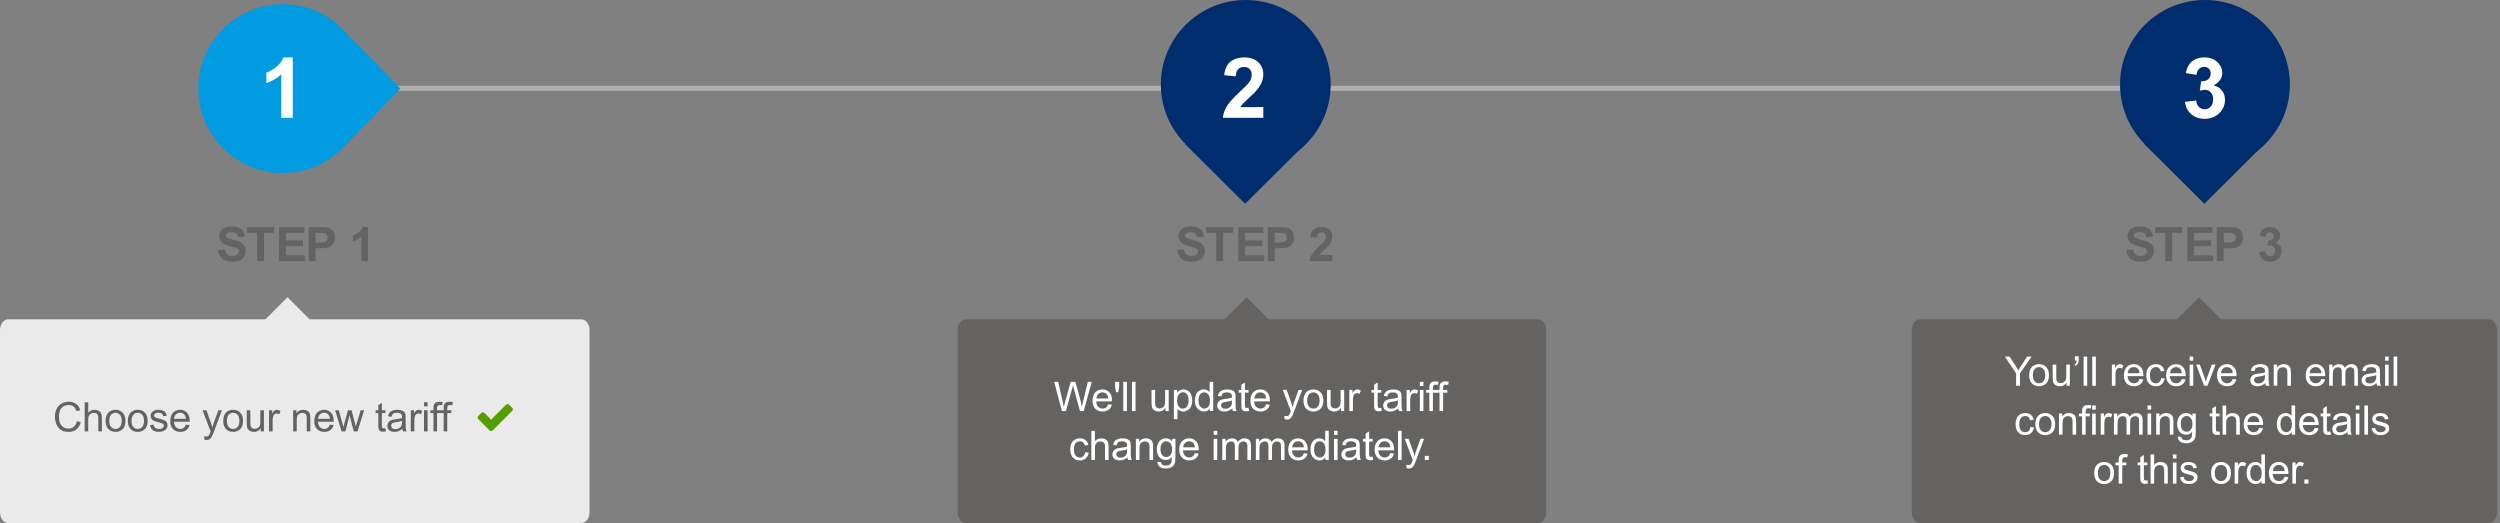 <?xml version="1.0" encoding="utf-8"?>
<!-- Generator: Adobe Illustrator 18.0.0, SVG Export Plug-In . SVG Version: 6.00 Build 0)  -->
<!DOCTYPE svg PUBLIC "-//W3C//DTD SVG 1.1//EN" "http://www.w3.org/Graphics/SVG/1.1/DTD/svg11.dtd">
<svg version="1.1" id="steps_1_" xmlns="http://www.w3.org/2000/svg" xmlns:xlink="http://www.w3.org/1999/xlink" x="0px" y="0px"
	 width="327.111px" height="68.444px" viewBox="0 0 327.111 68.444" enable-background="new 0 0 327.111 68.444"
	 xml:space="preserve">
<rect x="0" y="0" width="327.111" height="68.444" fill="#808080" stroke="none"/>
<g id="grey_box_copy_2_1_">
</g>
<g id="Rectangle_13_copy_4">
	<g>
		<rect x="35.82" y="11.224" fill-rule="evenodd" clip-rule="evenodd" fill="#AFAFAF" width="244.335" height="0.663"/>
	</g>
</g>
<g id="grey_box_1_">
	<g id="Rectangle_14_copy">
		<g>
			<polygon fill-rule="evenodd" clip-rule="evenodd" fill="#EAEAEA" points="37.623,38.893 29.82,46.691 37.623,54.489 
				45.425,46.691 			"/>
		</g>
	</g>
	<g id="Rounded_Rectangle_1">
		<g>
			<path fill-rule="evenodd" clip-rule="evenodd" fill="#EAEAEA" d="M76.062,41.782H1.077C0.482,41.782,0,42.409,0,43.182
				v23.857c0,0.774,0.482,1.401,1.077,1.401H76.062c0.595,0,1.077-0.627,1.077-1.401V43.182
				C77.139,42.409,76.657,41.782,76.062,41.782z"/>
		</g>
	</g>
</g>
<g id="grey_box_copy_1_">
</g>
<g id="grey_box_copy_3_1_">
	<g id="Rectangle_14_copy_3_">
		<g>
			<polygon fill-rule="evenodd" clip-rule="evenodd" fill="#646361" points="287.737,38.893 279.934,46.691 287.737,54.489 
				295.54,46.691 			"/>
		</g>
	</g>
	<g id="Rounded_Rectangle_1_3_">
		<g>
			<path fill-rule="evenodd" clip-rule="evenodd" fill="#646361" d="M325.652,41.782h-74.436
				c-0.595,0-1.077,0.627-1.077,1.401v23.857c0,0.774,0.482,1.401,1.077,1.401h74.436
				c0.595,0,1.077-0.627,1.077-1.401V43.182C326.728,42.409,326.246,41.782,325.652,41.782z"/>
		</g>
	</g>
</g>
<g id="Step4_1_" enable-background="new    ">
	<g id="Vector_Smart_Object_xA0_Image_7_">
	</g>
	<g id="STEP_4">
		<g>
			<path fill="#646361" d="M278.205,32.715l0.876-0.085c0.053,0.293,0.16,0.509,0.321,0.647s0.379,0.206,0.652,0.206
				c0.29,0,0.509-0.061,0.655-0.184c0.147-0.123,0.221-0.266,0.221-0.43c0-0.105-0.031-0.195-0.093-0.269
				c-0.061-0.074-0.17-0.138-0.324-0.193c-0.105-0.037-0.346-0.102-0.721-0.195
				c-0.482-0.119-0.821-0.266-1.016-0.44c-0.273-0.245-0.41-0.544-0.41-0.896c0-0.227,0.064-0.44,0.192-0.637
				s0.315-0.348,0.557-0.451s0.535-0.155,0.878-0.155c0.56,0,0.981,0.123,1.264,0.368
				c0.282,0.245,0.431,0.572,0.445,0.981l-0.9,0.04c-0.038-0.229-0.121-0.394-0.248-0.494
				s-0.316-0.15-0.57-0.15c-0.261,0-0.466,0.054-0.614,0.161c-0.095,0.069-0.143,0.161-0.143,0.276
				c0,0.105,0.045,0.195,0.134,0.271c0.113,0.095,0.39,0.194,0.827,0.298c0.438,0.103,0.762,0.21,0.972,0.32
				s0.374,0.261,0.493,0.453c0.118,0.191,0.178,0.428,0.178,0.71c0,0.255-0.071,0.494-0.213,0.717
				c-0.143,0.223-0.343,0.388-0.603,0.497s-0.583,0.163-0.97,0.163c-0.565,0-0.997-0.13-1.299-0.391
				C278.444,33.593,278.264,33.213,278.205,32.715z"/>
			<path fill="#646361" d="M283.312,34.165v-3.701h-1.323v-0.753h3.543v0.753h-1.319v3.701H283.312z"/>
			<path fill="#646361" d="M286.184,34.165v-4.454h3.306v0.753h-2.405v0.988h2.238v0.75h-2.238v1.212h2.49v0.75
				H286.184z"/>
			<path fill="#646361" d="M290.059,34.165v-4.454h1.444c0.548,0,0.904,0.022,1.071,0.067
				c0.255,0.067,0.469,0.212,0.642,0.436c0.172,0.224,0.258,0.513,0.258,0.867c0,0.273-0.049,0.503-0.148,0.69
				s-0.226,0.333-0.379,0.439s-0.309,0.177-0.467,0.211c-0.215,0.043-0.526,0.064-0.934,0.064h-0.587v1.68H290.059z
				 M290.96,30.464v1.264h0.492c0.355,0,0.593-0.023,0.712-0.07c0.12-0.047,0.214-0.12,0.281-0.219
				c0.068-0.1,0.102-0.215,0.102-0.347c0-0.162-0.048-0.295-0.144-0.401c-0.095-0.105-0.216-0.171-0.361-0.197
				c-0.108-0.021-0.324-0.031-0.648-0.031H290.96z"/>
			<path fill="#646361" d="M295.592,32.983l0.827-0.101c0.026,0.211,0.098,0.372,0.213,0.483
				c0.115,0.111,0.256,0.167,0.42,0.167c0.176,0,0.324-0.067,0.445-0.201c0.12-0.134,0.181-0.314,0.181-0.54
				c0-0.215-0.058-0.385-0.173-0.511c-0.116-0.126-0.257-0.189-0.423-0.189c-0.109,0-0.24,0.021-0.393,0.064
				l0.095-0.696c0.231,0.006,0.407-0.044,0.529-0.15c0.121-0.106,0.182-0.248,0.182-0.424
				c0-0.15-0.044-0.269-0.134-0.358c-0.089-0.089-0.208-0.134-0.355-0.134c-0.146,0-0.271,0.051-0.374,0.152
				c-0.103,0.102-0.166,0.249-0.189,0.444l-0.788-0.134c0.055-0.27,0.138-0.484,0.248-0.645
				s0.265-0.288,0.462-0.38c0.198-0.092,0.42-0.138,0.665-0.138c0.42,0,0.756,0.134,1.01,0.401
				c0.209,0.219,0.314,0.466,0.314,0.741c0,0.391-0.214,0.703-0.643,0.936c0.256,0.055,0.46,0.177,0.613,0.368
				s0.23,0.42,0.23,0.69c0,0.391-0.143,0.724-0.429,1c-0.286,0.276-0.642,0.414-1.067,0.414
				c-0.403,0-0.738-0.116-1.004-0.348S295.634,33.358,295.592,32.983z"/>
		</g>
	</g>
	<g id="Text_4_1_">
		<g id="Rectangle_14_copy_7_">
			<g>
				<polygon fill-rule="evenodd" clip-rule="evenodd" fill="#646361" points="287.959,43.782 280.157,51.58 287.959,59.378 
					295.762,51.58 				"/>
			</g>
		</g>
		<g id="We_x2019_ll_take_care_of_the_rest_and_you_x2019_ll_be_with_us_within_5_week_1_">
			<g>
				<path fill="#FFFFFF" d="M263.798,50.475V48.858l-1.473-2.2h0.615l0.753,1.15
					c0.139,0.216,0.269,0.431,0.389,0.646c0.114-0.2,0.253-0.425,0.417-0.675l0.739-1.122h0.59l-1.525,2.2
					v1.617H263.798z"/>
				<path fill="#FFFFFF" d="M265.502,49.092c0-0.512,0.143-0.892,0.428-1.138c0.238-0.205,0.528-0.308,0.87-0.308
					c0.381,0,0.691,0.125,0.934,0.374c0.241,0.249,0.362,0.593,0.362,1.032c0,0.355-0.054,0.636-0.16,0.84
					c-0.107,0.204-0.263,0.362-0.467,0.476c-0.204,0.112-0.427,0.169-0.669,0.169c-0.387,0-0.7-0.124-0.94-0.372
					C265.622,49.917,265.502,49.559,265.502,49.092z M265.984,49.092c0,0.354,0.077,0.619,0.232,0.796
					c0.154,0.176,0.349,0.264,0.583,0.264c0.233,0,0.427-0.088,0.581-0.266c0.155-0.177,0.232-0.446,0.232-0.81
					c0-0.342-0.078-0.602-0.233-0.777s-0.349-0.265-0.58-0.265c-0.234,0-0.429,0.088-0.583,0.264
					C266.061,48.473,265.984,48.738,265.984,49.092z"/>
				<path fill="#FFFFFF" d="M270.406,50.475v-0.406c-0.216,0.312-0.509,0.469-0.879,0.469
					c-0.163,0-0.315-0.031-0.457-0.094s-0.247-0.141-0.315-0.235s-0.117-0.211-0.144-0.348
					c-0.019-0.093-0.028-0.238-0.028-0.438v-1.714h0.469v1.534c0,0.244,0.01,0.409,0.028,0.494
					c0.029,0.124,0.093,0.221,0.188,0.291c0.096,0.07,0.214,0.105,0.354,0.105s0.273-0.036,0.397-0.108
					s0.211-0.17,0.262-0.294c0.052-0.124,0.077-0.305,0.077-0.541v-1.481h0.469v2.766H270.406z"/>
				<path fill="#FFFFFF" d="M271.477,47.163v-0.544h0.503v0.43c0,0.232-0.027,0.399-0.081,0.502
					c-0.074,0.141-0.191,0.247-0.349,0.318l-0.115-0.185c0.094-0.038,0.164-0.099,0.21-0.181
					s0.071-0.195,0.077-0.34H271.477z"/>
				<path fill="#FFFFFF" d="M272.628,50.475v-3.817h0.469v3.817H272.628z"/>
				<path fill="#FFFFFF" d="M273.761,50.475v-3.817h0.469v3.817H273.761z"/>
				<path fill="#FFFFFF" d="M276.326,50.475v-2.766h0.422v0.419c0.108-0.196,0.207-0.325,0.299-0.388
					c0.091-0.062,0.191-0.094,0.301-0.094c0.158,0,0.318,0.051,0.482,0.151l-0.162,0.435
					c-0.114-0.067-0.23-0.102-0.344-0.102c-0.102,0-0.194,0.031-0.276,0.093s-0.14,0.146-0.175,0.256
					c-0.052,0.167-0.078,0.35-0.078,0.547v1.448H276.326z"/>
				<path fill="#FFFFFF" d="M279.95,49.584l0.485,0.06c-0.077,0.283-0.219,0.503-0.425,0.659
					c-0.207,0.156-0.471,0.234-0.793,0.234c-0.404,0-0.726-0.125-0.963-0.374c-0.236-0.249-0.355-0.599-0.355-1.048
					c0-0.465,0.12-0.826,0.359-1.083c0.24-0.257,0.551-0.386,0.934-0.386c0.37,0,0.672,0.126,0.906,0.378
					c0.235,0.251,0.352,0.606,0.352,1.062c0,0.027-0.001,0.069-0.003,0.125h-2.064
					c0.018,0.304,0.103,0.536,0.259,0.697c0.154,0.162,0.347,0.242,0.578,0.242c0.172,0,0.319-0.045,0.44-0.135
					C279.783,49.926,279.879,49.783,279.95,49.584z M278.41,48.827h1.546c-0.021-0.232-0.08-0.407-0.178-0.523
					c-0.149-0.181-0.343-0.271-0.581-0.271c-0.216,0-0.397,0.071-0.543,0.216
					C278.507,48.393,278.426,48.586,278.41,48.827z"/>
				<path fill="#FFFFFF" d="M282.776,49.462l0.461,0.06c-0.051,0.317-0.18,0.566-0.387,0.746
					c-0.208,0.18-0.463,0.27-0.766,0.27c-0.378,0-0.683-0.124-0.913-0.371s-0.346-0.602-0.346-1.063
					c0-0.299,0.05-0.56,0.149-0.784c0.099-0.224,0.249-0.392,0.452-0.504c0.202-0.112,0.422-0.168,0.66-0.168
					c0.301,0,0.547,0.076,0.737,0.228c0.191,0.152,0.314,0.368,0.368,0.647l-0.456,0.07
					c-0.044-0.185-0.121-0.325-0.231-0.419s-0.243-0.141-0.399-0.141c-0.236,0-0.429,0.084-0.576,0.254
					c-0.147,0.169-0.222,0.436-0.222,0.803c0,0.372,0.071,0.642,0.214,0.81c0.143,0.168,0.328,0.252,0.558,0.252
					c0.185,0,0.338-0.056,0.461-0.169C282.665,49.87,282.743,49.697,282.776,49.462z"/>
				<path fill="#FFFFFF" d="M285.479,49.584l0.485,0.06c-0.077,0.283-0.219,0.503-0.425,0.659
					c-0.207,0.156-0.471,0.234-0.793,0.234c-0.404,0-0.726-0.125-0.963-0.374c-0.236-0.249-0.355-0.599-0.355-1.048
					c0-0.465,0.12-0.826,0.359-1.083c0.24-0.257,0.551-0.386,0.934-0.386c0.37,0,0.672,0.126,0.906,0.378
					c0.235,0.251,0.352,0.606,0.352,1.062c0,0.027-0.001,0.069-0.003,0.125h-2.064
					c0.018,0.304,0.103,0.536,0.259,0.697c0.154,0.162,0.347,0.242,0.578,0.242c0.172,0,0.319-0.045,0.44-0.135
					C285.312,49.926,285.408,49.783,285.479,49.584z M283.939,48.827h1.546c-0.021-0.232-0.08-0.407-0.178-0.523
					c-0.149-0.181-0.343-0.271-0.581-0.271c-0.216,0-0.397,0.071-0.543,0.216
					C284.036,48.393,283.955,48.586,283.939,48.827z"/>
				<path fill="#FFFFFF" d="M286.503,47.197v-0.539h0.469v0.539H286.503z M286.503,50.475v-2.766h0.469v2.766H286.503z"
					/>
				<path fill="#FFFFFF" d="M288.4,50.475l-1.053-2.766h0.495l0.595,1.656c0.065,0.179,0.123,0.364,0.177,0.558
					c0.042-0.146,0.101-0.321,0.175-0.526l0.615-1.688h0.482l-1.048,2.766H288.4z"/>
				<path fill="#FFFFFF" d="M292.142,49.584l0.485,0.06c-0.077,0.283-0.219,0.503-0.425,0.659
					c-0.207,0.156-0.471,0.234-0.793,0.234c-0.404,0-0.726-0.125-0.963-0.374c-0.236-0.249-0.355-0.599-0.355-1.048
					c0-0.465,0.12-0.826,0.359-1.083c0.24-0.257,0.551-0.386,0.934-0.386c0.37,0,0.672,0.126,0.906,0.378
					c0.235,0.251,0.352,0.606,0.352,1.062c0,0.027-0.001,0.069-0.003,0.125h-2.064
					c0.018,0.304,0.103,0.536,0.259,0.697c0.154,0.162,0.347,0.242,0.578,0.242c0.172,0,0.319-0.045,0.44-0.135
					C291.976,49.926,292.071,49.783,292.142,49.584z M290.602,48.827h1.546c-0.021-0.232-0.08-0.407-0.178-0.523
					c-0.149-0.181-0.343-0.271-0.581-0.271c-0.216,0-0.397,0.071-0.543,0.216
					C290.699,48.393,290.618,48.586,290.602,48.827z"/>
				<path fill="#FFFFFF" d="M296.397,50.134c-0.174,0.147-0.342,0.251-0.502,0.312c-0.161,0.06-0.333,0.091-0.518,0.091
					c-0.304,0-0.537-0.074-0.701-0.223c-0.163-0.148-0.245-0.338-0.245-0.569c0-0.135,0.031-0.259,0.093-0.371
					c0.061-0.111,0.143-0.201,0.242-0.27c0.101-0.067,0.213-0.118,0.338-0.153
					c0.092-0.024,0.231-0.048,0.417-0.07c0.379-0.045,0.657-0.099,0.837-0.161c0.001-0.065,0.002-0.105,0.002-0.123
					c0-0.19-0.044-0.325-0.133-0.403c-0.12-0.105-0.298-0.159-0.534-0.159c-0.221,0-0.384,0.039-0.488,0.116
					c-0.105,0.077-0.184,0.214-0.233,0.41l-0.459-0.062c0.042-0.196,0.11-0.354,0.206-0.476
					c0.096-0.12,0.233-0.213,0.414-0.278s0.391-0.098,0.628-0.098c0.236,0,0.429,0.027,0.576,0.083
					s0.257,0.126,0.326,0.21s0.118,0.19,0.145,0.319c0.016,0.079,0.023,0.224,0.023,0.432v0.625
					c0,0.436,0.01,0.712,0.03,0.827c0.019,0.115,0.06,0.227,0.118,0.332h-0.489
					C296.442,50.377,296.411,50.264,296.397,50.134z M296.358,49.087c-0.171,0.069-0.426,0.128-0.767,0.177
					c-0.193,0.027-0.329,0.059-0.409,0.094s-0.142,0.086-0.185,0.152c-0.044,0.066-0.065,0.141-0.065,0.223
					c0,0.125,0.047,0.23,0.142,0.312s0.233,0.125,0.416,0.125c0.181,0,0.341-0.039,0.482-0.118
					c0.141-0.079,0.243-0.188,0.31-0.324c0.051-0.106,0.076-0.263,0.076-0.469V49.087z"/>
				<path fill="#FFFFFF" d="M297.506,50.475v-2.766h0.423v0.394c0.203-0.304,0.496-0.456,0.881-0.456
					c0.166,0,0.319,0.03,0.46,0.09c0.14,0.06,0.244,0.139,0.314,0.235c0.069,0.098,0.118,0.213,0.146,0.347
					c0.017,0.087,0.025,0.238,0.025,0.456v1.7h-0.469v-1.683c0-0.19-0.019-0.333-0.055-0.428
					c-0.037-0.095-0.102-0.171-0.194-0.227c-0.093-0.057-0.202-0.085-0.327-0.085c-0.199,0-0.372,0.064-0.518,0.19
					c-0.144,0.126-0.217,0.367-0.217,0.721v1.511H297.506z"/>
				<path fill="#FFFFFF" d="M303.743,49.584l0.485,0.06c-0.077,0.283-0.219,0.503-0.425,0.659
					c-0.207,0.156-0.471,0.234-0.793,0.234c-0.404,0-0.726-0.125-0.963-0.374c-0.236-0.249-0.355-0.599-0.355-1.048
					c0-0.465,0.12-0.826,0.359-1.083c0.24-0.257,0.551-0.386,0.934-0.386c0.37,0,0.672,0.126,0.906,0.378
					c0.235,0.251,0.352,0.606,0.352,1.062c0,0.027-0.001,0.069-0.003,0.125h-2.064
					c0.018,0.304,0.103,0.536,0.259,0.697c0.154,0.162,0.347,0.242,0.578,0.242c0.172,0,0.319-0.045,0.44-0.135
					C303.576,49.926,303.672,49.783,303.743,49.584z M302.203,48.827h1.546c-0.021-0.232-0.08-0.407-0.178-0.523
					c-0.149-0.181-0.343-0.271-0.581-0.271c-0.216,0-0.397,0.071-0.543,0.216
					C302.3,48.393,302.219,48.586,302.203,48.827z"/>
				<path fill="#FFFFFF" d="M304.764,50.475v-2.766h0.42v0.388c0.087-0.135,0.202-0.244,0.347-0.326
					c0.144-0.083,0.309-0.124,0.492-0.124c0.205,0,0.373,0.043,0.505,0.128c0.131,0.085,0.224,0.204,0.277,0.356
					c0.219-0.323,0.504-0.484,0.855-0.484c0.274,0,0.485,0.076,0.633,0.228c0.148,0.152,0.222,0.386,0.222,0.702
					v1.898h-0.466V48.733c0-0.188-0.016-0.322-0.046-0.405c-0.03-0.082-0.086-0.148-0.166-0.199
					c-0.079-0.05-0.173-0.075-0.281-0.075c-0.194,0-0.355,0.065-0.484,0.194
					c-0.129,0.129-0.193,0.336-0.193,0.621v1.606h-0.469v-1.797c0-0.208-0.038-0.364-0.114-0.469
					c-0.077-0.104-0.202-0.156-0.376-0.156c-0.132,0-0.254,0.035-0.366,0.104c-0.111,0.069-0.192,0.171-0.243,0.305
					s-0.075,0.326-0.075,0.578v1.435H304.764z"/>
				<path fill="#FFFFFF" d="M310.963,50.134c-0.174,0.147-0.342,0.251-0.502,0.312c-0.161,0.06-0.333,0.091-0.518,0.091
					c-0.304,0-0.537-0.074-0.701-0.223c-0.163-0.148-0.245-0.338-0.245-0.569c0-0.135,0.031-0.259,0.093-0.371
					c0.061-0.111,0.143-0.201,0.242-0.27c0.101-0.067,0.213-0.118,0.338-0.153
					c0.092-0.024,0.231-0.048,0.417-0.07c0.379-0.045,0.657-0.099,0.837-0.161c0.001-0.065,0.002-0.105,0.002-0.123
					c0-0.19-0.044-0.325-0.133-0.403c-0.12-0.105-0.298-0.159-0.534-0.159c-0.221,0-0.384,0.039-0.488,0.116
					c-0.105,0.077-0.184,0.214-0.233,0.41l-0.459-0.062c0.042-0.196,0.11-0.354,0.206-0.476
					c0.096-0.12,0.233-0.213,0.414-0.278s0.391-0.098,0.628-0.098c0.236,0,0.429,0.027,0.576,0.083
					s0.257,0.126,0.326,0.21s0.118,0.19,0.145,0.319c0.016,0.079,0.023,0.224,0.023,0.432v0.625
					c0,0.436,0.01,0.712,0.03,0.827c0.019,0.115,0.06,0.227,0.118,0.332h-0.489
					C311.008,50.377,310.976,50.264,310.963,50.134z M310.924,49.087c-0.171,0.069-0.426,0.128-0.767,0.177
					c-0.193,0.027-0.329,0.059-0.409,0.094s-0.142,0.086-0.185,0.152c-0.044,0.066-0.065,0.141-0.065,0.223
					c0,0.125,0.047,0.23,0.142,0.312s0.233,0.125,0.416,0.125c0.181,0,0.341-0.039,0.482-0.118
					c0.141-0.079,0.243-0.188,0.31-0.324c0.051-0.106,0.076-0.263,0.076-0.469V49.087z"/>
				<path fill="#FFFFFF" d="M312.073,47.197v-0.539h0.469v0.539H312.073z M312.073,50.475v-2.766h0.469v2.766H312.073z"
					/>
				<path fill="#FFFFFF" d="M313.193,50.475v-3.817h0.469v3.817H313.193z"/>
				<path fill="#FFFFFF" d="M265.679,55.863l0.461,0.06c-0.051,0.317-0.18,0.566-0.387,0.746
					c-0.208,0.18-0.463,0.27-0.766,0.27c-0.378,0-0.683-0.124-0.913-0.371s-0.346-0.602-0.346-1.063
					c0-0.299,0.05-0.56,0.149-0.784c0.099-0.224,0.249-0.392,0.452-0.504c0.202-0.112,0.422-0.168,0.66-0.168
					c0.301,0,0.547,0.076,0.737,0.228c0.191,0.152,0.314,0.368,0.368,0.647l-0.456,0.07
					c-0.044-0.185-0.121-0.325-0.231-0.419s-0.243-0.141-0.399-0.141c-0.236,0-0.429,0.084-0.576,0.254
					c-0.147,0.169-0.222,0.436-0.222,0.803c0,0.372,0.071,0.642,0.214,0.81c0.143,0.168,0.328,0.252,0.558,0.252
					c0.185,0,0.338-0.056,0.461-0.169C265.567,56.27,265.645,56.097,265.679,55.863z"/>
				<path fill="#FFFFFF" d="M266.312,55.493c0-0.512,0.143-0.892,0.428-1.138c0.238-0.205,0.528-0.308,0.87-0.308
					c0.381,0,0.691,0.125,0.934,0.374c0.241,0.249,0.362,0.593,0.362,1.032c0,0.355-0.054,0.636-0.16,0.84
					c-0.107,0.204-0.263,0.362-0.467,0.476c-0.204,0.112-0.427,0.169-0.669,0.169c-0.387,0-0.7-0.124-0.94-0.372
					C266.433,56.317,266.312,55.959,266.312,55.493z M266.795,55.493c0,0.354,0.077,0.619,0.232,0.796
					c0.154,0.176,0.349,0.264,0.583,0.264c0.233,0,0.427-0.088,0.581-0.266c0.155-0.177,0.232-0.446,0.232-0.81
					c0-0.342-0.078-0.602-0.233-0.777s-0.349-0.265-0.58-0.265c-0.234,0-0.429,0.088-0.583,0.264
					C266.872,54.874,266.795,55.138,266.795,55.493z"/>
				<path fill="#FFFFFF" d="M269.402,56.876v-2.766h0.423v0.394c0.203-0.304,0.496-0.456,0.881-0.456
					c0.166,0,0.319,0.03,0.46,0.09c0.14,0.06,0.244,0.139,0.314,0.235c0.069,0.098,0.118,0.213,0.146,0.347
					c0.017,0.087,0.025,0.238,0.025,0.456v1.7h-0.469v-1.683c0-0.19-0.019-0.333-0.055-0.428
					c-0.037-0.095-0.102-0.171-0.194-0.227c-0.093-0.057-0.202-0.085-0.327-0.085c-0.199,0-0.372,0.064-0.518,0.19
					c-0.144,0.126-0.217,0.367-0.217,0.721v1.511H269.402z"/>
				<path fill="#FFFFFF" d="M272.429,56.876v-2.401h-0.414v-0.364h0.414V53.816c0-0.186,0.017-0.324,0.05-0.414
					c0.045-0.122,0.124-0.221,0.238-0.296c0.113-0.075,0.273-0.113,0.478-0.113c0.132,0,0.277,0.016,0.438,0.047
					l-0.07,0.409c-0.098-0.018-0.19-0.026-0.276-0.026c-0.143,0-0.243,0.03-0.303,0.091
					c-0.059,0.061-0.088,0.175-0.088,0.342v0.255h0.539v0.364h-0.539v2.401H272.429z"/>
				<path fill="#FFFFFF" d="M273.748,53.597v-0.539h0.469v0.539H273.748z M273.748,56.876v-2.766h0.469v2.766H273.748z"
					/>
				<path fill="#FFFFFF" d="M274.873,56.876v-2.766h0.422v0.419c0.108-0.196,0.207-0.325,0.299-0.388
					c0.091-0.062,0.191-0.094,0.301-0.094c0.158,0,0.318,0.051,0.482,0.151l-0.162,0.435
					c-0.114-0.067-0.23-0.102-0.344-0.102c-0.102,0-0.194,0.031-0.276,0.093s-0.14,0.146-0.175,0.256
					c-0.052,0.167-0.078,0.35-0.078,0.547v1.448H274.873z"/>
				<path fill="#FFFFFF" d="M276.601,56.876v-2.766h0.42v0.388c0.087-0.135,0.202-0.244,0.347-0.326
					c0.144-0.083,0.309-0.124,0.492-0.124c0.205,0,0.373,0.043,0.505,0.128c0.131,0.085,0.224,0.204,0.277,0.356
					c0.219-0.323,0.504-0.484,0.855-0.484c0.274,0,0.485,0.076,0.633,0.228c0.148,0.152,0.222,0.386,0.222,0.702
					v1.898h-0.466v-1.742c0-0.188-0.016-0.322-0.046-0.405c-0.03-0.082-0.086-0.148-0.166-0.199
					c-0.079-0.05-0.173-0.075-0.281-0.075c-0.194,0-0.355,0.065-0.484,0.194
					c-0.129,0.129-0.193,0.336-0.193,0.621v1.606h-0.469v-1.797c0-0.208-0.038-0.364-0.114-0.469
					c-0.077-0.104-0.202-0.156-0.376-0.156c-0.132,0-0.254,0.035-0.366,0.104c-0.111,0.069-0.192,0.171-0.243,0.305
					s-0.075,0.326-0.075,0.578v1.435H276.601z"/>
				<path fill="#FFFFFF" d="M280.997,53.597v-0.539h0.469v0.539H280.997z M280.997,56.876v-2.766h0.469v2.766H280.997z"
					/>
				<path fill="#FFFFFF" d="M282.127,56.876v-2.766h0.423v0.394c0.203-0.304,0.496-0.456,0.881-0.456
					c0.166,0,0.319,0.03,0.46,0.09c0.14,0.06,0.244,0.139,0.314,0.235c0.069,0.098,0.118,0.213,0.146,0.347
					c0.017,0.087,0.025,0.238,0.025,0.456v1.7h-0.469v-1.683c0-0.19-0.019-0.333-0.055-0.428
					c-0.037-0.095-0.102-0.171-0.194-0.227c-0.093-0.057-0.202-0.085-0.327-0.085c-0.199,0-0.372,0.064-0.518,0.19
					c-0.144,0.126-0.217,0.367-0.217,0.721v1.511H282.127z"/>
				<path fill="#FFFFFF" d="M284.955,57.105l0.456,0.067c0.019,0.141,0.072,0.243,0.159,0.308
					c0.116,0.087,0.275,0.13,0.477,0.13c0.218,0,0.385-0.043,0.503-0.13s0.198-0.209,0.24-0.365
					c0.024-0.095,0.035-0.296,0.034-0.602c-0.205,0.241-0.461,0.362-0.767,0.362c-0.381,0-0.675-0.137-0.884-0.411
					c-0.208-0.274-0.312-0.604-0.312-0.987c0-0.264,0.048-0.508,0.144-0.731s0.234-0.396,0.416-0.517
					c0.181-0.122,0.395-0.183,0.64-0.183c0.326,0,0.596,0.132,0.808,0.396v-0.333h0.433v2.391
					c0,0.431-0.044,0.735-0.132,0.915s-0.227,0.322-0.417,0.426c-0.19,0.104-0.424,0.156-0.702,0.156
					c-0.33,0-0.597-0.074-0.8-0.223S284.948,57.403,284.955,57.105z M285.344,55.443
					c0,0.363,0.072,0.628,0.216,0.795c0.144,0.166,0.325,0.25,0.542,0.25c0.216,0,0.397-0.083,0.542-0.249
					c0.146-0.166,0.22-0.426,0.22-0.78c0-0.338-0.075-0.594-0.226-0.766s-0.332-0.258-0.544-0.258
					c-0.208,0-0.386,0.085-0.531,0.254C285.417,54.859,285.344,55.11,285.344,55.443z"/>
				<path fill="#FFFFFF" d="M290.409,56.457l0.067,0.414c-0.132,0.027-0.25,0.041-0.354,0.041
					c-0.17,0-0.302-0.026-0.396-0.08s-0.16-0.125-0.198-0.213c-0.038-0.087-0.058-0.272-0.058-0.553v-1.592
					h-0.344v-0.364h0.344v-0.685l0.467-0.281v0.966h0.472v0.364h-0.472v1.617c0,0.134,0.008,0.22,0.024,0.258
					s0.044,0.069,0.081,0.092s0.091,0.033,0.16,0.033C290.256,56.474,290.324,56.468,290.409,56.457z"/>
				<path fill="#FFFFFF" d="M290.813,56.876v-3.817h0.47v1.369c0.219-0.253,0.495-0.38,0.828-0.38
					c0.205,0,0.383,0.04,0.534,0.121s0.26,0.192,0.324,0.335c0.065,0.142,0.099,0.349,0.099,0.619v1.753h-0.47
					v-1.753c0-0.234-0.051-0.404-0.152-0.512c-0.102-0.106-0.245-0.16-0.432-0.16
					c-0.139,0-0.27,0.036-0.392,0.108c-0.123,0.072-0.21,0.17-0.262,0.293c-0.053,0.123-0.078,0.293-0.078,0.511
					v1.513H290.813z"/>
				<path fill="#FFFFFF" d="M295.623,55.985l0.485,0.06c-0.077,0.283-0.219,0.503-0.425,0.659
					c-0.207,0.156-0.471,0.234-0.793,0.234c-0.404,0-0.726-0.125-0.963-0.374c-0.236-0.249-0.355-0.599-0.355-1.048
					c0-0.465,0.12-0.826,0.359-1.083c0.24-0.257,0.551-0.386,0.934-0.386c0.37,0,0.672,0.126,0.906,0.378
					c0.235,0.251,0.352,0.606,0.352,1.062c0,0.027-0.001,0.069-0.003,0.125h-2.064
					c0.018,0.304,0.103,0.536,0.259,0.697c0.154,0.162,0.347,0.242,0.578,0.242c0.172,0,0.319-0.045,0.44-0.135
					C295.456,56.327,295.552,56.183,295.623,55.985z M294.083,55.227h1.546c-0.021-0.232-0.08-0.407-0.178-0.523
					c-0.149-0.181-0.343-0.271-0.581-0.271c-0.216,0-0.397,0.071-0.543,0.216
					C294.18,54.794,294.099,54.986,294.083,55.227z"/>
				<path fill="#FFFFFF" d="M299.867,56.876v-0.349c-0.176,0.274-0.434,0.411-0.774,0.411
					c-0.221,0-0.423-0.06-0.608-0.183c-0.185-0.121-0.328-0.291-0.43-0.509s-0.152-0.469-0.152-0.751
					c0-0.276,0.046-0.526,0.138-0.752c0.093-0.225,0.231-0.397,0.415-0.517c0.184-0.12,0.39-0.18,0.617-0.18
					c0.167,0,0.315,0.035,0.445,0.105c0.131,0.07,0.236,0.162,0.318,0.274v-1.369h0.467v3.817H299.867z
					 M298.384,55.496c0,0.353,0.075,0.618,0.225,0.794s0.326,0.263,0.529,0.263c0.205,0,0.379-0.083,0.522-0.251
					c0.143-0.168,0.215-0.423,0.215-0.767c0-0.379-0.073-0.656-0.219-0.834c-0.146-0.177-0.326-0.266-0.54-0.266
					c-0.208,0-0.383,0.085-0.522,0.256C298.454,54.861,298.384,55.129,298.384,55.496z"/>
				<path fill="#FFFFFF" d="M302.881,55.985l0.485,0.06c-0.077,0.283-0.219,0.503-0.425,0.659
					c-0.207,0.156-0.471,0.234-0.793,0.234c-0.404,0-0.726-0.125-0.963-0.374c-0.236-0.249-0.355-0.599-0.355-1.048
					c0-0.465,0.12-0.826,0.359-1.083c0.24-0.257,0.551-0.386,0.934-0.386c0.37,0,0.672,0.126,0.906,0.378
					c0.235,0.251,0.352,0.606,0.352,1.062c0,0.027-0.001,0.069-0.003,0.125h-2.064
					c0.018,0.304,0.103,0.536,0.259,0.697c0.154,0.162,0.347,0.242,0.578,0.242c0.172,0,0.319-0.045,0.44-0.135
					C302.714,56.327,302.809,56.183,302.881,55.985z M301.341,55.227h1.546c-0.021-0.232-0.08-0.407-0.178-0.523
					c-0.149-0.181-0.343-0.271-0.581-0.271c-0.216,0-0.397,0.071-0.543,0.216
					C301.437,54.794,301.356,54.986,301.341,55.227z"/>
				<path fill="#FFFFFF" d="M304.925,56.457l0.067,0.414c-0.132,0.027-0.25,0.041-0.354,0.041
					c-0.17,0-0.302-0.026-0.396-0.08s-0.16-0.125-0.198-0.213c-0.038-0.087-0.058-0.272-0.058-0.553v-1.592
					h-0.344v-0.364h0.344v-0.685l0.467-0.281v0.966h0.472v0.364h-0.472v1.617c0,0.134,0.008,0.22,0.024,0.258
					s0.044,0.069,0.081,0.092s0.091,0.033,0.16,0.033C304.771,56.474,304.84,56.468,304.925,56.457z"/>
				<path fill="#FFFFFF" d="M307.136,56.535c-0.174,0.147-0.342,0.251-0.502,0.312c-0.161,0.06-0.333,0.091-0.518,0.091
					c-0.304,0-0.537-0.074-0.701-0.223c-0.163-0.148-0.245-0.338-0.245-0.569c0-0.135,0.031-0.259,0.093-0.371
					c0.061-0.111,0.143-0.201,0.242-0.27c0.101-0.067,0.213-0.118,0.338-0.153
					c0.092-0.024,0.231-0.048,0.417-0.07c0.379-0.045,0.657-0.099,0.837-0.161c0.001-0.065,0.002-0.105,0.002-0.123
					c0-0.19-0.044-0.325-0.133-0.403c-0.12-0.105-0.298-0.159-0.534-0.159c-0.221,0-0.384,0.039-0.488,0.116
					c-0.105,0.077-0.184,0.214-0.233,0.41l-0.459-0.062c0.042-0.196,0.11-0.354,0.206-0.476
					c0.096-0.12,0.233-0.213,0.414-0.278s0.391-0.098,0.628-0.098c0.236,0,0.429,0.027,0.576,0.083
					s0.257,0.126,0.326,0.21s0.118,0.19,0.145,0.319c0.016,0.079,0.023,0.224,0.023,0.432v0.625
					c0,0.436,0.01,0.712,0.03,0.827c0.019,0.115,0.06,0.227,0.118,0.332h-0.489
					C307.18,56.778,307.149,56.665,307.136,56.535z M307.097,55.488c-0.171,0.069-0.426,0.128-0.767,0.177
					c-0.193,0.027-0.329,0.059-0.409,0.094s-0.142,0.086-0.185,0.152c-0.044,0.066-0.065,0.141-0.065,0.223
					c0,0.125,0.047,0.23,0.142,0.312s0.233,0.125,0.416,0.125c0.181,0,0.341-0.039,0.482-0.118
					c0.141-0.079,0.243-0.188,0.31-0.324c0.051-0.106,0.076-0.263,0.076-0.469V55.488z"/>
				<path fill="#FFFFFF" d="M308.247,53.597v-0.539h0.469v0.539H308.247z M308.247,56.876v-2.766h0.469v2.766H308.247z"
					/>
				<path fill="#FFFFFF" d="M309.366,56.876v-3.817h0.469v3.817H309.366z"/>
				<path fill="#FFFFFF" d="M310.32,56.05l0.464-0.073c0.026,0.185,0.099,0.328,0.218,0.427
					c0.119,0.1,0.285,0.148,0.499,0.148c0.216,0,0.375-0.044,0.479-0.131c0.104-0.088,0.156-0.19,0.156-0.309
					c0-0.106-0.046-0.19-0.138-0.25c-0.065-0.042-0.225-0.095-0.479-0.159c-0.345-0.087-0.583-0.162-0.716-0.226
					s-0.233-0.15-0.302-0.263c-0.069-0.112-0.103-0.235-0.103-0.371c0-0.123,0.028-0.237,0.085-0.343
					c0.057-0.104,0.133-0.192,0.231-0.262c0.073-0.054,0.173-0.099,0.299-0.137
					c0.126-0.037,0.261-0.056,0.405-0.056c0.217,0,0.407,0.031,0.571,0.094s0.286,0.147,0.364,0.254
					s0.132,0.25,0.161,0.429l-0.459,0.062c-0.021-0.143-0.081-0.254-0.181-0.334
					c-0.1-0.079-0.241-0.119-0.424-0.119c-0.215,0-0.369,0.035-0.461,0.106s-0.139,0.154-0.139,0.25
					c0,0.06,0.019,0.115,0.058,0.164c0.038,0.051,0.099,0.092,0.18,0.125c0.047,0.018,0.185,0.058,0.415,0.12
					c0.331,0.088,0.562,0.161,0.694,0.217c0.131,0.057,0.234,0.139,0.309,0.246
					c0.074,0.108,0.112,0.241,0.112,0.401c0,0.156-0.046,0.304-0.137,0.441c-0.092,0.138-0.223,0.245-0.396,0.32
					c-0.172,0.075-0.366,0.113-0.583,0.113c-0.36,0-0.634-0.074-0.822-0.224S310.372,56.343,310.32,56.05z"/>
				<path fill="#FFFFFF" d="M274.014,61.892c0-0.512,0.143-0.892,0.428-1.138c0.238-0.205,0.528-0.308,0.87-0.308
					c0.381,0,0.691,0.125,0.934,0.374c0.241,0.249,0.362,0.593,0.362,1.032c0,0.355-0.054,0.636-0.16,0.84
					c-0.107,0.204-0.263,0.362-0.467,0.476c-0.204,0.112-0.427,0.169-0.669,0.169c-0.387,0-0.7-0.124-0.94-0.372
					C274.135,62.716,274.014,62.359,274.014,61.892z M274.497,61.892c0,0.354,0.077,0.619,0.232,0.796
					c0.154,0.176,0.349,0.264,0.583,0.264c0.233,0,0.427-0.088,0.581-0.266c0.155-0.177,0.232-0.446,0.232-0.81
					c0-0.342-0.078-0.602-0.233-0.777s-0.349-0.265-0.58-0.265c-0.234,0-0.429,0.088-0.583,0.264
					C274.574,61.273,274.497,61.538,274.497,61.892z"/>
				<path fill="#FFFFFF" d="M277.216,63.275v-2.401h-0.414v-0.364h0.414v-0.294c0-0.186,0.017-0.324,0.05-0.414
					c0.045-0.122,0.124-0.221,0.238-0.296c0.113-0.075,0.273-0.113,0.478-0.113c0.132,0,0.277,0.016,0.438,0.047
					l-0.07,0.409c-0.098-0.018-0.19-0.026-0.276-0.026c-0.143,0-0.243,0.03-0.303,0.091
					c-0.059,0.061-0.088,0.175-0.088,0.342v0.255h0.539v0.364h-0.539v2.401H277.216z"/>
				<path fill="#FFFFFF" d="M280.986,62.856l0.067,0.414c-0.132,0.027-0.25,0.041-0.354,0.041
					c-0.17,0-0.302-0.026-0.396-0.08s-0.16-0.125-0.198-0.213c-0.038-0.087-0.058-0.272-0.058-0.553v-1.592
					h-0.344v-0.364h0.344v-0.685l0.467-0.281v0.966h0.472v0.364h-0.472v1.617c0,0.134,0.008,0.22,0.024,0.258
					s0.044,0.069,0.081,0.092s0.091,0.033,0.16,0.033C280.833,62.874,280.901,62.868,280.986,62.856z"/>
				<path fill="#FFFFFF" d="M281.39,63.275v-3.817h0.47v1.369c0.219-0.253,0.495-0.38,0.828-0.38
					c0.205,0,0.383,0.04,0.534,0.121s0.26,0.192,0.324,0.335c0.065,0.142,0.099,0.349,0.099,0.619v1.753h-0.47
					V61.522c0-0.234-0.051-0.404-0.152-0.512c-0.102-0.106-0.245-0.16-0.432-0.16
					c-0.139,0-0.27,0.036-0.392,0.108c-0.123,0.072-0.21,0.17-0.262,0.293c-0.053,0.123-0.078,0.293-0.078,0.511
					v1.513H281.39z"/>
				<path fill="#FFFFFF" d="M284.308,59.997v-0.539h0.469v0.539H284.308z M284.308,63.275v-2.766h0.469v2.766H284.308z"
					/>
				<path fill="#FFFFFF" d="M285.25,62.45l0.464-0.073c0.026,0.185,0.099,0.328,0.218,0.427
					c0.119,0.1,0.285,0.148,0.499,0.148c0.216,0,0.375-0.044,0.479-0.131c0.104-0.088,0.156-0.19,0.156-0.309
					c0-0.106-0.046-0.19-0.138-0.25c-0.065-0.042-0.225-0.095-0.479-0.159c-0.345-0.087-0.583-0.162-0.716-0.226
					s-0.233-0.15-0.302-0.263c-0.069-0.112-0.103-0.235-0.103-0.371c0-0.123,0.028-0.237,0.085-0.343
					c0.057-0.104,0.133-0.192,0.231-0.262c0.073-0.054,0.173-0.099,0.299-0.137
					c0.126-0.037,0.261-0.056,0.405-0.056c0.217,0,0.407,0.031,0.571,0.094s0.286,0.147,0.364,0.254
					s0.132,0.25,0.161,0.429l-0.459,0.062c-0.021-0.143-0.081-0.254-0.181-0.334
					c-0.1-0.079-0.241-0.119-0.424-0.119c-0.215,0-0.369,0.035-0.461,0.106s-0.139,0.154-0.139,0.25
					c0,0.06,0.019,0.115,0.058,0.164c0.038,0.051,0.099,0.092,0.18,0.125c0.047,0.018,0.185,0.058,0.415,0.12
					c0.331,0.088,0.562,0.161,0.694,0.217c0.131,0.057,0.234,0.139,0.309,0.246
					c0.074,0.108,0.112,0.241,0.112,0.401c0,0.156-0.046,0.304-0.137,0.441c-0.092,0.138-0.223,0.245-0.396,0.32
					c-0.172,0.075-0.366,0.113-0.583,0.113c-0.36,0-0.634-0.074-0.822-0.224S285.302,62.743,285.25,62.45z"/>
				<path fill="#FFFFFF" d="M289.308,61.892c0-0.512,0.143-0.892,0.428-1.138c0.238-0.205,0.528-0.308,0.87-0.308
					c0.381,0,0.691,0.125,0.934,0.374c0.241,0.249,0.362,0.593,0.362,1.032c0,0.355-0.054,0.636-0.16,0.84
					c-0.107,0.204-0.263,0.362-0.467,0.476c-0.204,0.112-0.427,0.169-0.669,0.169c-0.387,0-0.7-0.124-0.94-0.372
					C289.428,62.716,289.308,62.359,289.308,61.892z M289.79,61.892c0,0.354,0.077,0.619,0.232,0.796
					c0.154,0.176,0.349,0.264,0.583,0.264c0.233,0,0.427-0.088,0.581-0.266c0.155-0.177,0.232-0.446,0.232-0.81
					c0-0.342-0.078-0.602-0.233-0.777s-0.349-0.265-0.58-0.265c-0.234,0-0.429,0.088-0.583,0.264
					C289.867,61.273,289.79,61.538,289.79,61.892z"/>
				<path fill="#FFFFFF" d="M292.392,63.275v-2.766h0.422v0.419c0.108-0.196,0.207-0.325,0.299-0.388
					c0.091-0.062,0.191-0.094,0.301-0.094c0.158,0,0.318,0.051,0.482,0.151l-0.162,0.435
					c-0.114-0.067-0.23-0.102-0.344-0.102c-0.102,0-0.194,0.031-0.276,0.093s-0.14,0.146-0.175,0.256
					c-0.052,0.167-0.078,0.35-0.078,0.547v1.448H292.392z"/>
				<path fill="#FFFFFF" d="M295.916,63.275v-0.349c-0.176,0.274-0.434,0.411-0.774,0.411
					c-0.221,0-0.423-0.06-0.608-0.183c-0.185-0.121-0.328-0.291-0.43-0.509s-0.152-0.469-0.152-0.751
					c0-0.276,0.046-0.526,0.138-0.752c0.093-0.225,0.231-0.397,0.415-0.517c0.184-0.12,0.39-0.18,0.617-0.18
					c0.167,0,0.315,0.035,0.445,0.105c0.131,0.07,0.236,0.162,0.318,0.274v-1.369h0.467v3.817H295.916z
					 M294.433,61.895c0,0.353,0.075,0.618,0.225,0.794s0.326,0.263,0.529,0.263c0.205,0,0.379-0.083,0.522-0.251
					c0.143-0.168,0.215-0.423,0.215-0.767c0-0.379-0.073-0.656-0.219-0.834c-0.146-0.177-0.326-0.266-0.54-0.266
					c-0.208,0-0.383,0.085-0.522,0.256C294.503,61.26,294.433,61.529,294.433,61.895z"/>
				<path fill="#FFFFFF" d="M298.93,62.384l0.485,0.06c-0.077,0.283-0.219,0.503-0.425,0.659
					c-0.207,0.156-0.471,0.234-0.793,0.234c-0.404,0-0.726-0.125-0.963-0.374c-0.236-0.249-0.355-0.599-0.355-1.048
					c0-0.465,0.12-0.826,0.359-1.083c0.24-0.257,0.551-0.386,0.934-0.386c0.37,0,0.672,0.126,0.906,0.378
					c0.235,0.251,0.352,0.606,0.352,1.062c0,0.027-0.001,0.069-0.003,0.125h-2.064
					c0.018,0.304,0.103,0.536,0.259,0.697c0.154,0.162,0.347,0.242,0.578,0.242c0.172,0,0.319-0.045,0.44-0.135
					C298.763,62.726,298.858,62.583,298.93,62.384z M297.389,61.627h1.546c-0.021-0.232-0.08-0.407-0.178-0.523
					c-0.149-0.181-0.343-0.271-0.581-0.271c-0.216,0-0.397,0.071-0.543,0.216
					C297.486,61.193,297.405,61.385,297.389,61.627z"/>
				<path fill="#FFFFFF" d="M299.944,63.275v-2.766h0.422v0.419c0.108-0.196,0.207-0.325,0.299-0.388
					c0.091-0.062,0.191-0.094,0.301-0.094c0.158,0,0.318,0.051,0.482,0.151l-0.162,0.435
					c-0.114-0.067-0.23-0.102-0.344-0.102c-0.102,0-0.194,0.031-0.276,0.093s-0.14,0.146-0.175,0.256
					c-0.052,0.167-0.078,0.35-0.078,0.547v1.448H299.944z"/>
				<path fill="#FFFFFF" d="M301.512,63.275v-0.534h0.534v0.534H301.512z"/>
			</g>
		</g>
	</g>
</g>
<g id="Step3_1_" enable-background="new    ">
	<g id="STEP_3">
	</g>
	<g id="Text_3_1_">
		<g id="You_x2019_ll_get_a_welcome_pack_in_the_post_or_by_email_1_">
		</g>
	</g>
</g>
<g id="Step2_1_" enable-background="new    ">
	<g id="Rectangle_14_copy_1_">
		<g>
			<polygon fill-rule="evenodd" clip-rule="evenodd" fill="#646361" points="163.119,38.893 155.316,46.691 163.119,54.489 
				170.922,46.691 			"/>
		</g>
	</g>
	<g id="Rounded_Rectangle_1_1_">
		<g>
			<path fill-rule="evenodd" clip-rule="evenodd" fill="#646361" d="M201.229,41.782h-74.846
				c-0.595,0-1.077,0.627-1.077,1.401v23.857c0,0.774,0.482,1.401,1.077,1.401h74.846
				c0.595,0,1.077-0.627,1.077-1.401V43.182C202.306,42.409,201.823,41.782,201.229,41.782z"/>
		</g>
	</g>
	<g>
		<path fill="#FFFFFF" d="M138.949,53.783l-1.014-3.817h0.519l0.581,2.502c0.062,0.263,0.116,0.522,0.161,0.781
			c0.098-0.407,0.155-0.643,0.172-0.705l0.728-2.578h0.609l0.548,1.932c0.137,0.479,0.236,0.93,0.297,1.352
			c0.049-0.241,0.112-0.518,0.19-0.83l0.6-2.453h0.508l-1.048,3.817h-0.487l-0.805-2.909
			c-0.068-0.243-0.108-0.392-0.12-0.447c-0.04,0.175-0.077,0.324-0.112,0.447l-0.81,2.909H138.949z"/>
		<path fill="#FFFFFF" d="M145.003,52.892l0.485,0.06c-0.077,0.283-0.219,0.503-0.425,0.659
			c-0.207,0.156-0.471,0.234-0.793,0.234c-0.404,0-0.726-0.125-0.963-0.374c-0.236-0.249-0.355-0.599-0.355-1.048
			c0-0.465,0.12-0.826,0.359-1.083c0.24-0.257,0.551-0.386,0.934-0.386c0.37,0,0.672,0.126,0.906,0.378
			c0.235,0.251,0.352,0.606,0.352,1.062c0,0.027-0.001,0.069-0.003,0.125h-2.064
			c0.018,0.304,0.103,0.536,0.259,0.697c0.154,0.162,0.347,0.242,0.578,0.242c0.172,0,0.319-0.045,0.44-0.135
			C144.836,53.234,144.931,53.09,145.003,52.892z M143.463,52.134h1.546c-0.021-0.232-0.08-0.407-0.178-0.523
			c-0.149-0.181-0.343-0.271-0.581-0.271c-0.216,0-0.397,0.071-0.543,0.216
			C143.56,51.701,143.478,51.893,143.463,52.134z"/>
		<path fill="#FFFFFF" d="M146.026,51.317l-0.12-0.714v-0.638h0.534v0.638l-0.125,0.714H146.026z"/>
		<path fill="#FFFFFF" d="M146.978,53.783v-3.817h0.469v3.817H146.978z"/>
		<path fill="#FFFFFF" d="M148.11,53.783v-3.817h0.469v3.817H148.11z"/>
		<path fill="#FFFFFF" d="M152.496,53.783v-0.406c-0.216,0.312-0.509,0.469-0.879,0.469
			c-0.163,0-0.315-0.031-0.457-0.094s-0.247-0.141-0.315-0.235s-0.117-0.211-0.144-0.348
			c-0.019-0.093-0.028-0.238-0.028-0.438v-1.714h0.469v1.534c0,0.244,0.01,0.409,0.028,0.494
			c0.029,0.124,0.093,0.221,0.188,0.291c0.096,0.07,0.214,0.105,0.354,0.105s0.273-0.036,0.397-0.108
			s0.211-0.17,0.262-0.294c0.052-0.124,0.077-0.305,0.077-0.541v-1.481h0.469v2.766H152.496z"/>
		<path fill="#FFFFFF" d="M153.596,54.842v-3.825h0.428v0.359c0.101-0.141,0.215-0.246,0.341-0.316
			c0.127-0.07,0.281-0.105,0.462-0.105c0.236,0,0.444,0.06,0.625,0.183c0.181,0.121,0.317,0.293,0.409,0.514
			c0.092,0.222,0.139,0.464,0.139,0.729c0,0.282-0.051,0.537-0.152,0.764c-0.102,0.227-0.25,0.4-0.443,0.521
			c-0.194,0.12-0.398,0.181-0.611,0.181c-0.156,0-0.297-0.033-0.421-0.099c-0.124-0.066-0.227-0.149-0.306-0.25
			v1.346H153.596z M154.02,52.416c0,0.355,0.072,0.619,0.217,0.789c0.144,0.17,0.318,0.255,0.523,0.255
			c0.209,0,0.387-0.088,0.535-0.264c0.149-0.177,0.224-0.449,0.224-0.819c0-0.352-0.073-0.616-0.218-0.792
			c-0.145-0.175-0.318-0.263-0.52-0.263c-0.199,0-0.376,0.094-0.53,0.28
			C154.097,51.789,154.02,52.06,154.02,52.416z"/>
		<path fill="#FFFFFF" d="M158.306,53.783v-0.349c-0.176,0.274-0.434,0.411-0.774,0.411
			c-0.221,0-0.423-0.06-0.608-0.183c-0.185-0.121-0.328-0.291-0.43-0.509s-0.152-0.469-0.152-0.751
			c0-0.276,0.046-0.526,0.138-0.752c0.093-0.225,0.231-0.397,0.415-0.517c0.184-0.12,0.39-0.18,0.617-0.18
			c0.167,0,0.315,0.035,0.445,0.105c0.131,0.07,0.236,0.162,0.318,0.274v-1.369h0.467v3.817H158.306z
			 M156.823,52.403c0,0.353,0.075,0.618,0.225,0.794s0.326,0.263,0.529,0.263c0.205,0,0.379-0.083,0.522-0.251
			c0.143-0.168,0.215-0.423,0.215-0.767c0-0.379-0.073-0.656-0.219-0.834c-0.146-0.177-0.326-0.266-0.54-0.266
			c-0.208,0-0.383,0.085-0.522,0.256C156.893,51.768,156.823,52.037,156.823,52.403z"/>
		<path fill="#FFFFFF" d="M161.231,53.442c-0.174,0.147-0.342,0.251-0.502,0.312c-0.161,0.06-0.333,0.091-0.518,0.091
			c-0.304,0-0.537-0.074-0.701-0.223c-0.163-0.148-0.245-0.338-0.245-0.569c0-0.135,0.031-0.259,0.093-0.371
			c0.061-0.111,0.143-0.201,0.242-0.27c0.101-0.067,0.213-0.118,0.338-0.153c0.092-0.024,0.231-0.048,0.417-0.07
			c0.379-0.045,0.657-0.099,0.837-0.161c0.001-0.065,0.002-0.105,0.002-0.123c0-0.19-0.044-0.325-0.133-0.403
			c-0.12-0.105-0.298-0.159-0.534-0.159c-0.221,0-0.384,0.039-0.488,0.116c-0.105,0.077-0.184,0.214-0.233,0.41
			l-0.459-0.062c0.042-0.196,0.11-0.354,0.206-0.476c0.096-0.12,0.233-0.213,0.414-0.278s0.391-0.098,0.628-0.098
			c0.236,0,0.429,0.027,0.576,0.083s0.257,0.126,0.326,0.21s0.118,0.19,0.145,0.319
			c0.016,0.079,0.023,0.224,0.023,0.432v0.625c0,0.436,0.01,0.712,0.03,0.827
			c0.019,0.115,0.06,0.227,0.118,0.332h-0.489C161.276,53.685,161.245,53.572,161.231,53.442z M161.192,52.395
			c-0.171,0.069-0.426,0.128-0.767,0.177c-0.193,0.027-0.329,0.059-0.409,0.094s-0.142,0.086-0.185,0.152
			c-0.044,0.066-0.065,0.141-0.065,0.223c0,0.125,0.047,0.23,0.142,0.312s0.233,0.125,0.416,0.125
			c0.181,0,0.341-0.039,0.482-0.118c0.141-0.079,0.243-0.188,0.31-0.324c0.051-0.106,0.076-0.263,0.076-0.469
			V52.395z"/>
		<path fill="#FFFFFF" d="M163.363,53.364l0.067,0.414c-0.132,0.027-0.25,0.041-0.354,0.041
			c-0.17,0-0.302-0.026-0.396-0.08s-0.16-0.125-0.198-0.213c-0.038-0.087-0.058-0.272-0.058-0.553v-1.592h-0.344
			v-0.364h0.344v-0.685l0.467-0.281v0.966h0.472v0.364h-0.472v1.617c0,0.134,0.008,0.22,0.024,0.258
			s0.044,0.069,0.081,0.092s0.091,0.033,0.16,0.033C163.21,53.381,163.278,53.376,163.363,53.364z"/>
		<path fill="#FFFFFF" d="M165.663,52.892l0.485,0.06c-0.077,0.283-0.219,0.503-0.425,0.659
			c-0.207,0.156-0.471,0.234-0.793,0.234c-0.404,0-0.726-0.125-0.963-0.374c-0.236-0.249-0.355-0.599-0.355-1.048
			c0-0.465,0.12-0.826,0.359-1.083c0.24-0.257,0.551-0.386,0.934-0.386c0.37,0,0.672,0.126,0.906,0.378
			c0.235,0.251,0.352,0.606,0.352,1.062c0,0.027-0.001,0.069-0.003,0.125h-2.064
			c0.018,0.304,0.103,0.536,0.259,0.697c0.154,0.162,0.347,0.242,0.578,0.242c0.172,0,0.319-0.045,0.44-0.135
			C165.496,53.234,165.592,53.09,165.663,52.892z M164.123,52.134h1.546c-0.021-0.232-0.08-0.407-0.178-0.523
			c-0.149-0.181-0.343-0.271-0.581-0.271c-0.216,0-0.397,0.071-0.543,0.216
			C164.22,51.701,164.139,51.893,164.123,52.134z"/>
		<path fill="#FFFFFF" d="M168.092,54.848l-0.052-0.44c0.102,0.027,0.191,0.042,0.268,0.042
			c0.104,0,0.189-0.018,0.251-0.053c0.062-0.034,0.113-0.083,0.153-0.145c0.029-0.047,0.077-0.163,0.144-0.349
			c0.009-0.026,0.022-0.065,0.041-0.115l-1.05-2.771h0.506l0.576,1.602c0.074,0.203,0.141,0.417,0.2,0.641
			c0.054-0.215,0.118-0.426,0.192-0.63l0.592-1.612h0.47l-1.054,2.812c-0.112,0.304-0.2,0.513-0.263,0.628
			c-0.083,0.154-0.179,0.268-0.287,0.34c-0.107,0.071-0.236,0.107-0.386,0.107
			C168.304,54.905,168.203,54.886,168.092,54.848z"/>
		<path fill="#FFFFFF" d="M170.553,52.4c0-0.512,0.143-0.892,0.428-1.138c0.238-0.205,0.528-0.308,0.87-0.308
			c0.381,0,0.691,0.125,0.934,0.374c0.241,0.249,0.362,0.593,0.362,1.032c0,0.355-0.054,0.636-0.16,0.84
			c-0.107,0.204-0.263,0.362-0.467,0.476c-0.204,0.112-0.427,0.169-0.669,0.169c-0.387,0-0.7-0.124-0.94-0.372
			C170.673,53.224,170.553,52.867,170.553,52.4z M171.035,52.4c0,0.354,0.077,0.619,0.232,0.796
			c0.154,0.176,0.349,0.264,0.583,0.264c0.233,0,0.427-0.088,0.581-0.266c0.155-0.177,0.232-0.446,0.232-0.81
			c0-0.342-0.078-0.602-0.233-0.777s-0.349-0.265-0.58-0.265c-0.234,0-0.429,0.088-0.583,0.264
			C171.112,51.781,171.035,52.045,171.035,52.4z"/>
		<path fill="#FFFFFF" d="M175.456,53.783v-0.406c-0.216,0.312-0.509,0.469-0.879,0.469
			c-0.163,0-0.315-0.031-0.457-0.094s-0.247-0.141-0.315-0.235s-0.117-0.211-0.144-0.348
			c-0.019-0.093-0.028-0.238-0.028-0.438v-1.714h0.469v1.534c0,0.244,0.01,0.409,0.028,0.494
			c0.029,0.124,0.093,0.221,0.188,0.291c0.096,0.07,0.214,0.105,0.354,0.105s0.273-0.036,0.397-0.108
			s0.211-0.17,0.262-0.294c0.052-0.124,0.077-0.305,0.077-0.541v-1.481h0.469v2.766H175.456z"/>
		<path fill="#FFFFFF" d="M176.552,53.783v-2.766h0.422v0.419c0.108-0.196,0.207-0.325,0.299-0.388
			c0.091-0.062,0.191-0.094,0.301-0.094c0.158,0,0.318,0.051,0.482,0.151l-0.162,0.435
			c-0.114-0.067-0.23-0.102-0.344-0.102c-0.102,0-0.194,0.031-0.276,0.093s-0.14,0.146-0.175,0.256
			c-0.052,0.167-0.078,0.35-0.078,0.547v1.448H176.552z"/>
		<path fill="#FFFFFF" d="M180.733,53.364l0.067,0.414c-0.132,0.027-0.25,0.041-0.354,0.041
			c-0.17,0-0.302-0.026-0.396-0.08s-0.16-0.125-0.198-0.213c-0.038-0.087-0.058-0.272-0.058-0.553v-1.592h-0.344
			v-0.364h0.344v-0.685l0.467-0.281v0.966h0.472v0.364h-0.472v1.617c0,0.134,0.008,0.22,0.024,0.258
			s0.044,0.069,0.081,0.092s0.091,0.033,0.16,0.033C180.58,53.381,180.648,53.376,180.733,53.364z"/>
		<path fill="#FFFFFF" d="M182.945,53.442c-0.174,0.147-0.342,0.251-0.502,0.312c-0.161,0.06-0.333,0.091-0.518,0.091
			c-0.304,0-0.537-0.074-0.701-0.223c-0.163-0.148-0.245-0.338-0.245-0.569c0-0.135,0.031-0.259,0.093-0.371
			c0.061-0.111,0.143-0.201,0.242-0.27c0.101-0.067,0.213-0.118,0.338-0.153c0.092-0.024,0.231-0.048,0.417-0.07
			c0.379-0.045,0.657-0.099,0.837-0.161c0.001-0.065,0.002-0.105,0.002-0.123c0-0.19-0.044-0.325-0.133-0.403
			c-0.12-0.105-0.298-0.159-0.534-0.159c-0.221,0-0.384,0.039-0.488,0.116c-0.105,0.077-0.184,0.214-0.233,0.41
			l-0.459-0.062c0.042-0.196,0.11-0.354,0.206-0.476c0.096-0.12,0.233-0.213,0.414-0.278s0.391-0.098,0.628-0.098
			c0.236,0,0.429,0.027,0.576,0.083s0.257,0.126,0.326,0.21s0.118,0.19,0.145,0.319
			c0.016,0.079,0.023,0.224,0.023,0.432v0.625c0,0.436,0.01,0.712,0.03,0.827
			c0.019,0.115,0.06,0.227,0.118,0.332h-0.489C182.99,53.685,182.959,53.572,182.945,53.442z M182.906,52.395
			c-0.171,0.069-0.426,0.128-0.767,0.177c-0.193,0.027-0.329,0.059-0.409,0.094s-0.142,0.086-0.185,0.152
			c-0.044,0.066-0.065,0.141-0.065,0.223c0,0.125,0.047,0.23,0.142,0.312s0.233,0.125,0.416,0.125
			c0.181,0,0.341-0.039,0.482-0.118c0.141-0.079,0.243-0.188,0.31-0.324c0.051-0.106,0.076-0.263,0.076-0.469
			V52.395z"/>
		<path fill="#FFFFFF" d="M184.048,53.783v-2.766h0.422v0.419c0.108-0.196,0.207-0.325,0.299-0.388
			c0.091-0.062,0.191-0.094,0.301-0.094c0.158,0,0.318,0.051,0.482,0.151l-0.162,0.435
			c-0.114-0.067-0.23-0.102-0.344-0.102c-0.102,0-0.194,0.031-0.276,0.093s-0.14,0.146-0.175,0.256
			c-0.052,0.167-0.078,0.35-0.078,0.547v1.448H184.048z"/>
		<path fill="#FFFFFF" d="M185.779,50.504v-0.539h0.469v0.539H185.779z M185.779,53.783v-2.766h0.469v2.766H185.779z"/>
		<path fill="#FFFFFF" d="M187.021,53.783v-2.401h-0.414v-0.364h0.414v-0.294c0-0.186,0.017-0.324,0.05-0.414
			c0.045-0.122,0.124-0.221,0.238-0.296c0.113-0.075,0.273-0.113,0.478-0.113c0.132,0,0.277,0.016,0.438,0.047
			l-0.07,0.409c-0.098-0.018-0.19-0.026-0.276-0.026c-0.143,0-0.243,0.03-0.303,0.091
			c-0.059,0.061-0.088,0.175-0.088,0.342v0.255h0.539v0.364h-0.539v2.401H187.021z"/>
		<path fill="#FFFFFF" d="M188.354,53.783v-2.401h-0.414v-0.364h0.414v-0.294c0-0.186,0.017-0.324,0.05-0.414
			c0.045-0.122,0.124-0.221,0.238-0.296c0.113-0.075,0.273-0.113,0.478-0.113c0.132,0,0.277,0.016,0.438,0.047
			l-0.07,0.409c-0.098-0.018-0.19-0.026-0.276-0.026c-0.143,0-0.243,0.03-0.303,0.091
			c-0.059,0.061-0.088,0.175-0.088,0.342v0.255h0.539v0.364h-0.539v2.401H188.354z"/>
		<path fill="#FFFFFF" d="M141.987,59.17l0.461,0.06c-0.051,0.317-0.18,0.566-0.387,0.746
			c-0.208,0.18-0.463,0.27-0.766,0.27c-0.378,0-0.683-0.124-0.913-0.371s-0.346-0.602-0.346-1.063
			c0-0.299,0.05-0.56,0.149-0.784c0.099-0.224,0.249-0.392,0.452-0.504c0.202-0.112,0.422-0.168,0.66-0.168
			c0.301,0,0.547,0.076,0.737,0.228c0.191,0.152,0.314,0.368,0.368,0.647l-0.456,0.07
			c-0.044-0.185-0.121-0.325-0.231-0.419s-0.243-0.141-0.399-0.141c-0.236,0-0.429,0.084-0.576,0.254
			c-0.147,0.169-0.222,0.436-0.222,0.803c0,0.372,0.071,0.642,0.214,0.81c0.143,0.168,0.328,0.252,0.558,0.252
			c0.185,0,0.338-0.056,0.461-0.169C141.876,59.578,141.954,59.405,141.987,59.17z"/>
		<path fill="#FFFFFF" d="M142.796,60.183v-3.817h0.47v1.369c0.219-0.253,0.495-0.38,0.828-0.38
			c0.205,0,0.383,0.04,0.534,0.121s0.26,0.192,0.324,0.335c0.065,0.142,0.099,0.349,0.099,0.619v1.753h-0.47
			v-1.753c0-0.234-0.051-0.404-0.152-0.512c-0.102-0.106-0.245-0.16-0.432-0.16
			c-0.139,0-0.27,0.036-0.392,0.108c-0.123,0.072-0.21,0.17-0.262,0.293c-0.053,0.123-0.078,0.293-0.078,0.511v1.513
			H142.796z"/>
		<path fill="#FFFFFF" d="M147.518,59.842c-0.174,0.147-0.342,0.251-0.502,0.312c-0.161,0.06-0.333,0.091-0.518,0.091
			c-0.304,0-0.537-0.074-0.701-0.223c-0.163-0.148-0.245-0.338-0.245-0.569c0-0.135,0.031-0.259,0.093-0.371
			c0.061-0.111,0.143-0.201,0.242-0.27c0.101-0.067,0.213-0.118,0.338-0.153c0.092-0.024,0.231-0.048,0.417-0.07
			c0.379-0.045,0.657-0.099,0.837-0.161c0.001-0.065,0.002-0.105,0.002-0.123c0-0.19-0.044-0.325-0.133-0.403
			c-0.12-0.105-0.298-0.159-0.534-0.159c-0.221,0-0.384,0.039-0.488,0.116c-0.105,0.077-0.184,0.214-0.233,0.41
			l-0.459-0.062c0.042-0.196,0.11-0.354,0.206-0.476c0.096-0.12,0.233-0.213,0.414-0.278s0.391-0.098,0.628-0.098
			c0.236,0,0.429,0.027,0.576,0.083s0.257,0.126,0.326,0.21s0.118,0.19,0.145,0.319
			c0.016,0.079,0.023,0.224,0.023,0.432v0.625c0,0.436,0.01,0.712,0.03,0.827
			c0.019,0.115,0.06,0.227,0.118,0.332h-0.489C147.562,60.086,147.531,59.972,147.518,59.842z M147.478,58.795
			c-0.171,0.069-0.426,0.128-0.767,0.177c-0.193,0.027-0.329,0.059-0.409,0.094s-0.142,0.086-0.185,0.152
			c-0.044,0.066-0.065,0.141-0.065,0.223c0,0.125,0.047,0.23,0.142,0.312s0.233,0.125,0.416,0.125
			c0.181,0,0.341-0.039,0.482-0.118c0.141-0.079,0.243-0.188,0.31-0.324c0.051-0.106,0.076-0.263,0.076-0.469
			V58.795z"/>
		<path fill="#FFFFFF" d="M148.625,60.183v-2.766h0.423v0.394c0.203-0.304,0.496-0.456,0.881-0.456
			c0.166,0,0.319,0.03,0.46,0.09c0.14,0.06,0.244,0.139,0.314,0.235c0.069,0.098,0.118,0.213,0.146,0.347
			c0.017,0.087,0.025,0.238,0.025,0.456v1.7h-0.469v-1.683c0-0.19-0.019-0.333-0.055-0.428
			c-0.037-0.095-0.102-0.171-0.194-0.227c-0.093-0.057-0.202-0.085-0.327-0.085c-0.199,0-0.372,0.064-0.518,0.19
			c-0.144,0.126-0.217,0.367-0.217,0.721v1.511H148.625z"/>
		<path fill="#FFFFFF" d="M151.453,60.413l0.456,0.067c0.019,0.141,0.072,0.243,0.159,0.308
			c0.116,0.087,0.275,0.13,0.477,0.13c0.218,0,0.385-0.043,0.503-0.13s0.198-0.209,0.24-0.365
			c0.024-0.095,0.035-0.296,0.034-0.602c-0.205,0.241-0.461,0.362-0.767,0.362c-0.381,0-0.675-0.137-0.884-0.411
			c-0.208-0.274-0.312-0.604-0.312-0.987c0-0.264,0.048-0.508,0.144-0.731s0.234-0.396,0.416-0.517
			c0.181-0.122,0.395-0.183,0.64-0.183c0.326,0,0.596,0.132,0.808,0.396v-0.333h0.433v2.391
			c0,0.431-0.044,0.735-0.132,0.915s-0.227,0.322-0.417,0.426c-0.19,0.104-0.424,0.156-0.702,0.156
			c-0.33,0-0.597-0.074-0.8-0.223S151.446,60.711,151.453,60.413z M151.842,58.751
			c0,0.363,0.072,0.628,0.216,0.795c0.144,0.166,0.325,0.25,0.542,0.25c0.216,0,0.397-0.083,0.542-0.249
			c0.146-0.166,0.22-0.426,0.22-0.78c0-0.338-0.075-0.594-0.226-0.766s-0.332-0.258-0.544-0.258
			c-0.208,0-0.386,0.085-0.531,0.254C151.915,58.167,151.842,58.417,151.842,58.751z"/>
		<path fill="#FFFFFF" d="M156.349,59.292l0.485,0.06c-0.077,0.283-0.219,0.503-0.425,0.659
			c-0.207,0.156-0.471,0.234-0.793,0.234c-0.404,0-0.726-0.125-0.963-0.374c-0.236-0.249-0.355-0.599-0.355-1.048
			c0-0.465,0.12-0.826,0.359-1.083c0.24-0.257,0.551-0.386,0.934-0.386c0.37,0,0.672,0.126,0.906,0.378
			c0.235,0.251,0.352,0.606,0.352,1.062c0,0.027-0.001,0.069-0.003,0.125h-2.064
			c0.018,0.304,0.103,0.536,0.259,0.697c0.154,0.162,0.347,0.242,0.578,0.242c0.172,0,0.319-0.045,0.44-0.135
			C156.181,59.634,156.277,59.491,156.349,59.292z M154.809,58.535h1.546c-0.021-0.232-0.08-0.407-0.178-0.523
			c-0.149-0.181-0.343-0.271-0.581-0.271c-0.216,0-0.397,0.071-0.543,0.216
			C154.905,58.101,154.824,58.294,154.809,58.535z"/>
		<path fill="#FFFFFF" d="M158.8,56.905v-0.539h0.469v0.539H158.8z M158.8,60.183v-2.766h0.469v2.766H158.8z"/>
		<path fill="#FFFFFF" d="M159.93,60.183v-2.766h0.42v0.388c0.087-0.135,0.202-0.244,0.347-0.326
			c0.144-0.083,0.309-0.124,0.492-0.124c0.205,0,0.373,0.043,0.505,0.128c0.131,0.085,0.224,0.204,0.277,0.356
			c0.219-0.323,0.504-0.484,0.855-0.484c0.274,0,0.485,0.076,0.633,0.228c0.148,0.152,0.222,0.386,0.222,0.702
			v1.898h-0.466V58.441c0-0.188-0.016-0.322-0.046-0.405c-0.03-0.082-0.086-0.148-0.166-0.199
			c-0.079-0.05-0.173-0.075-0.281-0.075c-0.194,0-0.355,0.065-0.484,0.194c-0.129,0.129-0.193,0.336-0.193,0.621
			v1.606h-0.469v-1.797c0-0.208-0.038-0.364-0.114-0.469c-0.077-0.104-0.202-0.156-0.376-0.156
			c-0.132,0-0.254,0.035-0.366,0.104c-0.111,0.069-0.192,0.171-0.243,0.305s-0.075,0.326-0.075,0.578v1.435
			H159.93z"/>
		<path fill="#FFFFFF" d="M164.322,60.183v-2.766h0.42v0.388c0.087-0.135,0.202-0.244,0.347-0.326
			c0.144-0.083,0.309-0.124,0.492-0.124c0.205,0,0.373,0.043,0.505,0.128c0.131,0.085,0.224,0.204,0.277,0.356
			c0.219-0.323,0.504-0.484,0.855-0.484c0.274,0,0.485,0.076,0.633,0.228c0.148,0.152,0.222,0.386,0.222,0.702
			v1.898h-0.466V58.441c0-0.188-0.016-0.322-0.046-0.405c-0.03-0.082-0.086-0.148-0.166-0.199
			c-0.079-0.05-0.173-0.075-0.281-0.075c-0.194,0-0.355,0.065-0.484,0.194c-0.129,0.129-0.193,0.336-0.193,0.621
			v1.606h-0.469v-1.797c0-0.208-0.038-0.364-0.114-0.469c-0.077-0.104-0.202-0.156-0.376-0.156
			c-0.132,0-0.254,0.035-0.366,0.104c-0.111,0.069-0.192,0.171-0.243,0.305s-0.075,0.326-0.075,0.578v1.435
			H164.322z"/>
		<path fill="#FFFFFF" d="M170.609,59.292l0.485,0.06c-0.077,0.283-0.219,0.503-0.425,0.659
			c-0.207,0.156-0.471,0.234-0.793,0.234c-0.404,0-0.726-0.125-0.963-0.374c-0.236-0.249-0.355-0.599-0.355-1.048
			c0-0.465,0.12-0.826,0.359-1.083c0.24-0.257,0.551-0.386,0.934-0.386c0.37,0,0.672,0.126,0.906,0.378
			c0.235,0.251,0.352,0.606,0.352,1.062c0,0.027-0.001,0.069-0.003,0.125h-2.064
			c0.018,0.304,0.103,0.536,0.259,0.697c0.154,0.162,0.347,0.242,0.578,0.242c0.172,0,0.319-0.045,0.44-0.135
			C170.442,59.634,170.538,59.491,170.609,59.292z M169.069,58.535h1.546c-0.021-0.232-0.08-0.407-0.178-0.523
			c-0.149-0.181-0.343-0.271-0.581-0.271c-0.216,0-0.397,0.071-0.543,0.216
			C169.166,58.101,169.085,58.294,169.069,58.535z"/>
		<path fill="#FFFFFF" d="M173.426,60.183v-0.349c-0.176,0.274-0.434,0.411-0.774,0.411
			c-0.221,0-0.423-0.06-0.608-0.183c-0.185-0.121-0.328-0.291-0.43-0.509s-0.152-0.469-0.152-0.751
			c0-0.276,0.046-0.526,0.138-0.752c0.093-0.225,0.231-0.397,0.415-0.517c0.184-0.12,0.39-0.18,0.617-0.18
			c0.167,0,0.315,0.035,0.445,0.105c0.131,0.07,0.236,0.162,0.318,0.274v-1.369h0.467v3.817H173.426z
			 M171.942,58.803c0,0.353,0.075,0.618,0.225,0.794s0.326,0.263,0.529,0.263c0.205,0,0.379-0.083,0.522-0.251
			c0.143-0.168,0.215-0.423,0.215-0.767c0-0.379-0.073-0.656-0.219-0.834c-0.146-0.177-0.326-0.266-0.54-0.266
			c-0.208,0-0.383,0.085-0.522,0.256C172.013,58.169,171.942,58.437,171.942,58.803z"/>
		<path fill="#FFFFFF" d="M174.547,56.905v-0.539h0.469v0.539H174.547z M174.547,60.183v-2.766h0.469v2.766H174.547z"/>
		<path fill="#FFFFFF" d="M177.483,59.842c-0.174,0.147-0.342,0.251-0.502,0.312c-0.161,0.06-0.333,0.091-0.518,0.091
			c-0.304,0-0.537-0.074-0.701-0.223c-0.163-0.148-0.245-0.338-0.245-0.569c0-0.135,0.031-0.259,0.093-0.371
			c0.061-0.111,0.143-0.201,0.242-0.27c0.101-0.067,0.213-0.118,0.338-0.153c0.092-0.024,0.231-0.048,0.417-0.07
			c0.379-0.045,0.657-0.099,0.837-0.161c0.001-0.065,0.002-0.105,0.002-0.123c0-0.19-0.044-0.325-0.133-0.403
			c-0.12-0.105-0.298-0.159-0.534-0.159c-0.221,0-0.384,0.039-0.488,0.116c-0.105,0.077-0.184,0.214-0.233,0.41
			l-0.459-0.062c0.042-0.196,0.11-0.354,0.206-0.476c0.096-0.12,0.233-0.213,0.414-0.278s0.391-0.098,0.628-0.098
			c0.236,0,0.429,0.027,0.576,0.083s0.257,0.126,0.326,0.21s0.118,0.19,0.145,0.319
			c0.016,0.079,0.023,0.224,0.023,0.432v0.625c0,0.436,0.01,0.712,0.03,0.827
			c0.019,0.115,0.06,0.227,0.118,0.332h-0.489C177.528,60.086,177.497,59.972,177.483,59.842z M177.444,58.795
			c-0.171,0.069-0.426,0.128-0.767,0.177c-0.193,0.027-0.329,0.059-0.409,0.094s-0.142,0.086-0.185,0.152
			c-0.044,0.066-0.065,0.141-0.065,0.223c0,0.125,0.047,0.23,0.142,0.312s0.233,0.125,0.416,0.125
			c0.181,0,0.341-0.039,0.482-0.118c0.141-0.079,0.243-0.188,0.31-0.324c0.051-0.106,0.076-0.263,0.076-0.469
			V58.795z"/>
		<path fill="#FFFFFF" d="M179.615,59.764l0.067,0.414c-0.132,0.027-0.25,0.041-0.354,0.041
			c-0.17,0-0.302-0.026-0.396-0.08s-0.16-0.125-0.198-0.213c-0.038-0.087-0.058-0.272-0.058-0.553v-1.592h-0.344
			v-0.364h0.344V56.733l0.467-0.281v0.966h0.472v0.364h-0.472v1.617c0,0.134,0.008,0.22,0.024,0.258
			s0.044,0.069,0.081,0.092s0.091,0.033,0.16,0.033C179.462,59.782,179.53,59.776,179.615,59.764z"/>
		<path fill="#FFFFFF" d="M181.914,59.292l0.485,0.06c-0.077,0.283-0.219,0.503-0.425,0.659
			c-0.207,0.156-0.471,0.234-0.793,0.234c-0.404,0-0.726-0.125-0.963-0.374c-0.236-0.249-0.355-0.599-0.355-1.048
			c0-0.465,0.12-0.826,0.359-1.083c0.24-0.257,0.551-0.386,0.934-0.386c0.37,0,0.672,0.126,0.906,0.378
			c0.235,0.251,0.352,0.606,0.352,1.062c0,0.027-0.001,0.069-0.003,0.125h-2.064
			c0.018,0.304,0.103,0.536,0.259,0.697c0.154,0.162,0.347,0.242,0.578,0.242c0.172,0,0.319-0.045,0.44-0.135
			C181.747,59.634,181.843,59.491,181.914,59.292z M180.374,58.535h1.546c-0.021-0.232-0.08-0.407-0.178-0.523
			c-0.149-0.181-0.343-0.271-0.581-0.271c-0.216,0-0.397,0.071-0.543,0.216
			C180.471,58.101,180.389,58.294,180.374,58.535z"/>
		<path fill="#FFFFFF" d="M182.925,60.183v-3.817h0.469v3.817H182.925z"/>
		<path fill="#FFFFFF" d="M184.046,61.249l-0.052-0.44c0.102,0.027,0.191,0.042,0.268,0.042
			c0.104,0,0.189-0.018,0.251-0.053c0.062-0.034,0.113-0.083,0.153-0.145c0.029-0.047,0.077-0.163,0.144-0.349
			c0.009-0.026,0.022-0.065,0.041-0.115l-1.05-2.771h0.506l0.576,1.602c0.074,0.203,0.141,0.417,0.2,0.641
			c0.054-0.215,0.118-0.426,0.192-0.63l0.592-1.612h0.47l-1.054,2.812c-0.112,0.304-0.2,0.513-0.263,0.628
			c-0.083,0.154-0.179,0.268-0.287,0.34c-0.107,0.071-0.236,0.107-0.386,0.107
			C184.258,61.305,184.157,61.287,184.046,61.249z"/>
		<path fill="#FFFFFF" d="M186.418,60.183V59.649h0.534v0.534H186.418z"/>
	</g>
	<g>
		<path fill="#646361" d="M154.032,32.715l0.876-0.085c0.053,0.293,0.16,0.509,0.321,0.647s0.378,0.206,0.652,0.206
			c0.29,0,0.508-0.061,0.655-0.184s0.221-0.266,0.221-0.43c0-0.105-0.031-0.195-0.093-0.269
			c-0.062-0.074-0.17-0.138-0.324-0.193c-0.105-0.037-0.346-0.102-0.721-0.195
			c-0.482-0.119-0.821-0.266-1.016-0.44c-0.274-0.245-0.411-0.544-0.411-0.896c0-0.227,0.065-0.44,0.193-0.637
			c0.128-0.197,0.314-0.348,0.556-0.451c0.243-0.103,0.535-0.155,0.877-0.155c0.56,0,0.981,0.123,1.264,0.368
			c0.283,0.245,0.432,0.572,0.446,0.981l-0.9,0.04c-0.039-0.229-0.121-0.394-0.248-0.494
			c-0.127-0.1-0.317-0.15-0.57-0.15c-0.262,0-0.466,0.054-0.615,0.161c-0.095,0.069-0.143,0.161-0.143,0.276
			c0,0.105,0.044,0.195,0.134,0.271c0.113,0.095,0.389,0.194,0.827,0.298c0.438,0.103,0.762,0.21,0.972,0.32
			s0.374,0.261,0.493,0.453s0.178,0.428,0.178,0.71c0,0.255-0.071,0.494-0.213,0.717
			c-0.142,0.223-0.342,0.388-0.602,0.497c-0.259,0.108-0.583,0.163-0.97,0.163c-0.564,0-0.997-0.13-1.298-0.391
			C154.271,33.593,154.09,33.213,154.032,32.715z"/>
		<path fill="#646361" d="M159.139,34.165v-3.701h-1.323v-0.753h3.543v0.753h-1.32v3.701H159.139z"/>
		<path fill="#646361" d="M162.011,34.165v-4.454h3.307v0.753h-2.406v0.988h2.238v0.75h-2.238v1.212h2.491v0.75
			H162.011z"/>
		<path fill="#646361" d="M165.887,34.165v-4.454h1.444c0.548,0,0.904,0.022,1.07,0.067
			c0.256,0.067,0.47,0.212,0.642,0.436c0.173,0.224,0.259,0.513,0.259,0.867c0,0.273-0.05,0.503-0.148,0.69
			c-0.1,0.186-0.226,0.333-0.379,0.439s-0.309,0.177-0.467,0.211c-0.215,0.043-0.526,0.064-0.934,0.064h-0.587
			v1.68H165.887z M166.787,30.464v1.264h0.492c0.354,0,0.592-0.023,0.712-0.07
			c0.119-0.047,0.213-0.12,0.281-0.219c0.067-0.1,0.102-0.215,0.102-0.347c0-0.162-0.048-0.295-0.143-0.401
			c-0.096-0.105-0.216-0.171-0.362-0.197c-0.107-0.021-0.323-0.031-0.647-0.031H166.787z"/>
		<path fill="#646361" d="M174.335,33.372v0.793h-2.996c0.032-0.3,0.13-0.584,0.292-0.852
			c0.162-0.269,0.482-0.625,0.961-1.068c0.386-0.359,0.622-0.602,0.709-0.73c0.117-0.176,0.176-0.35,0.176-0.522
			c0-0.19-0.051-0.337-0.153-0.439c-0.102-0.102-0.244-0.153-0.424-0.153c-0.179,0-0.32,0.054-0.426,0.161
			c-0.105,0.107-0.167,0.286-0.183,0.535l-0.852-0.085c0.051-0.47,0.21-0.807,0.477-1.012s0.602-0.307,1.004-0.307
			c0.44,0,0.785,0.119,1.037,0.355c0.251,0.237,0.377,0.532,0.377,0.884c0,0.2-0.036,0.391-0.108,0.572
			c-0.072,0.182-0.185,0.372-0.342,0.57c-0.103,0.132-0.29,0.321-0.56,0.568s-0.44,0.411-0.513,0.492
			s-0.13,0.16-0.175,0.237H174.335z"/>
	</g>
	<g>
		<g id="Ellipse_5">
			<g>
				<ellipse fill-rule="evenodd" clip-rule="evenodd" fill="#002D6D" cx="288.507" cy="11.055" rx="11.111" ry="11.055"/>
			</g>
		</g>
		<g id="Rectangle_14">
			<g>
				<polygon fill-rule="evenodd" clip-rule="evenodd" fill="#002D6D" points="288.426,11.03 280.569,18.847 288.426,26.664 
					296.282,18.847 				"/>
			</g>
		</g>
		<g id="Ellipse_5_1_">
			<g>
				<ellipse fill-rule="evenodd" clip-rule="evenodd" fill="#002D6D" cx="163" cy="11.055" rx="11.111" ry="11.055"/>
			</g>
		</g>
		<g id="Rectangle_14_1_">
			<g>
				<polygon fill-rule="evenodd" clip-rule="evenodd" fill="#002D6D" points="162.919,11.03 155.062,18.847 162.919,26.664 
					170.775,18.847 				"/>
			</g>
		</g>
	</g>
	<g id="Vector_Smart_Object_xA0_Image_3_">
	</g>
	<g id="STEP_2">
	</g>
	<g id="Text_2_1_">
		<g id="You_x2019_ll_get_an_email_confirming_your_details_1_">
		</g>
	</g>
	<g id="Vector_Smart_Object_xA0_Image_5_">
	</g>
</g>
<g id="Step1_1_" enable-background="new    ">
	<g>
		<g id="Ellipse_5_copy_2_1_">
			<g>
				<circle fill-rule="evenodd" clip-rule="evenodd" fill="#009BE1" cx="36.998" cy="11.592" r="11.045"/>
			</g>
		</g>
		<g id="Rectangle_14_copy_5_1_">
			<g>
				<polygon fill-rule="evenodd" clip-rule="evenodd" fill="#009BE1" points="44.582,3.558 36.77,11.59 44.582,19.622 
					52.394,11.59 				"/>
			</g>
		</g>
	</g>
	<g id="Vector_Smart_Object_xA0_Image_1_">
	</g>
	<g id="_x0D_">
	</g>
	<g id="STEP_1">
		<g>
			<path fill="#646361" d="M28.535,32.715l0.876-0.085c0.053,0.293,0.16,0.509,0.321,0.647s0.378,0.206,0.652,0.206
				c0.29,0,0.508-0.061,0.655-0.184s0.221-0.266,0.221-0.43c0-0.105-0.031-0.195-0.093-0.269
				c-0.062-0.074-0.17-0.138-0.324-0.193c-0.105-0.037-0.346-0.102-0.721-0.195
				c-0.482-0.119-0.821-0.266-1.016-0.44c-0.274-0.245-0.411-0.544-0.411-0.896c0-0.227,0.065-0.44,0.193-0.637
				c0.128-0.197,0.314-0.348,0.556-0.451c0.243-0.103,0.535-0.155,0.877-0.155c0.56,0,0.981,0.123,1.264,0.368
				c0.283,0.245,0.432,0.572,0.446,0.981l-0.9,0.04c-0.039-0.229-0.121-0.394-0.248-0.494
				c-0.127-0.1-0.317-0.15-0.57-0.15c-0.262,0-0.466,0.054-0.615,0.161c-0.095,0.069-0.143,0.161-0.143,0.276
				c0,0.105,0.044,0.195,0.134,0.271c0.113,0.095,0.389,0.194,0.827,0.298c0.438,0.103,0.762,0.21,0.972,0.32
				s0.374,0.261,0.493,0.453c0.119,0.191,0.178,0.428,0.178,0.71c0,0.255-0.071,0.494-0.213,0.717
				c-0.142,0.223-0.342,0.388-0.602,0.497c-0.259,0.108-0.583,0.163-0.97,0.163c-0.564,0-0.997-0.13-1.298-0.391
				C28.775,33.593,28.594,33.213,28.535,32.715z"/>
			<path fill="#646361" d="M33.643,34.165v-3.701h-1.323v-0.753h3.543v0.753h-1.32v3.701H33.643z"/>
			<path fill="#646361" d="M36.514,34.165v-4.454h3.306v0.753h-2.406v0.988h2.238v0.75h-2.238v1.212h2.491v0.75
				H36.514z"/>
			<path fill="#646361" d="M40.39,34.165v-4.454h1.445c0.547,0,0.904,0.022,1.07,0.067
				c0.255,0.067,0.469,0.212,0.642,0.436s0.259,0.513,0.259,0.867c0,0.273-0.05,0.503-0.149,0.69
				c-0.1,0.186-0.226,0.333-0.379,0.439c-0.153,0.106-0.309,0.177-0.467,0.211
				c-0.215,0.043-0.526,0.064-0.934,0.064h-0.587v1.68H40.39z M41.29,30.464v1.264h0.493
				c0.354,0,0.592-0.023,0.711-0.07c0.12-0.047,0.213-0.12,0.281-0.219c0.068-0.1,0.102-0.215,0.102-0.347
				c0-0.162-0.048-0.295-0.143-0.401s-0.216-0.171-0.362-0.197c-0.107-0.021-0.323-0.031-0.648-0.031H41.29z"/>
			<path fill="#646361" d="M48.139,34.165h-0.855v-3.217c-0.312,0.291-0.68,0.507-1.104,0.647v-0.775
				c0.223-0.073,0.465-0.211,0.727-0.415c0.261-0.204,0.441-0.441,0.538-0.712h0.693V34.165z"/>
		</g>
		<g>
			<path fill="#FFFFFF" d="M38.311,15.415h-1.511v-5.688c-0.552,0.516-1.203,0.897-1.952,1.144V9.501
				c0.394-0.129,0.823-0.373,1.285-0.733c0.462-0.36,0.779-0.78,0.952-1.26h1.226V15.415z"/>
		</g>
		<g>
			<path fill="#FFFFFF" d="M165.298,14.013v1.402h-5.296c0.057-0.53,0.229-1.032,0.516-1.507
				c0.287-0.474,0.853-1.103,1.699-1.888c0.681-0.634,1.099-1.063,1.253-1.289c0.208-0.311,0.311-0.62,0.311-0.924
				c0-0.336-0.091-0.595-0.272-0.776c-0.181-0.181-0.431-0.271-0.75-0.271c-0.315,0-0.566,0.095-0.752,0.285
				c-0.186,0.19-0.294,0.505-0.323,0.945l-1.505-0.15c0.089-0.831,0.371-1.427,0.844-1.789
				s1.065-0.542,1.774-0.542c0.778,0,1.389,0.209,1.833,0.628s0.667,0.94,0.667,1.563
				c0,0.354-0.065,0.692-0.191,1.013c-0.127,0.32-0.329,0.656-0.605,1.007c-0.183,0.233-0.513,0.567-0.989,1.004
				s-0.779,0.727-0.906,0.87c-0.127,0.143-0.231,0.283-0.31,0.419H165.298z"/>
		</g>
		<g>
			<path fill="#FFFFFF" d="M285.892,13.325l1.462-0.177c0.047,0.373,0.172,0.657,0.377,0.854
				c0.204,0.197,0.451,0.295,0.741,0.295c0.312,0,0.575-0.118,0.788-0.354s0.32-0.555,0.32-0.956
				c0-0.379-0.102-0.68-0.307-0.902s-0.454-0.333-0.748-0.333c-0.193,0-0.424,0.038-0.693,0.113l0.167-1.23
				c0.408,0.011,0.721-0.078,0.935-0.266c0.215-0.189,0.322-0.438,0.322-0.75c0-0.265-0.079-0.476-0.236-0.634
				c-0.158-0.158-0.367-0.236-0.629-0.236c-0.258,0-0.478,0.089-0.661,0.269c-0.184,0.179-0.294,0.44-0.334,0.784
				l-1.393-0.236c0.097-0.476,0.243-0.857,0.439-1.141c0.195-0.285,0.468-0.509,0.817-0.672
				c0.35-0.163,0.741-0.244,1.175-0.244c0.742,0,1.337,0.236,1.785,0.709c0.369,0.387,0.554,0.824,0.554,1.31
				c0,0.691-0.378,1.243-1.135,1.654c0.452,0.097,0.812,0.314,1.084,0.65c0.271,0.336,0.405,0.743,0.405,1.219
				c0,0.691-0.253,1.28-0.758,1.767c-0.506,0.487-1.135,0.73-1.888,0.73c-0.713,0-1.305-0.205-1.773-0.614
				C286.239,14.524,285.967,13.988,285.892,13.325z"/>
		</g>
	</g>
</g>
<g id="Sign_up_for_energy__xF00C__xA0___x0D_">
	<g>
		<path fill="#646361" d="M10.062,55.109l0.505,0.128c-0.106,0.415-0.296,0.731-0.572,0.949
			c-0.275,0.218-0.611,0.327-1.009,0.327c-0.412,0-0.746-0.084-1.004-0.252c-0.258-0.167-0.454-0.41-0.589-0.728
			c-0.134-0.317-0.202-0.659-0.202-1.023c0-0.398,0.076-0.744,0.228-1.04c0.152-0.296,0.368-0.521,0.648-0.675
			c0.28-0.153,0.589-0.231,0.926-0.231c0.382,0,0.703,0.098,0.963,0.292s0.442,0.468,0.544,0.82l-0.498,0.117
			c-0.088-0.278-0.217-0.48-0.385-0.607c-0.169-0.126-0.38-0.19-0.636-0.19c-0.293,0-0.539,0.07-0.735,0.211
			c-0.197,0.141-0.336,0.329-0.415,0.566c-0.08,0.236-0.12,0.481-0.12,0.732c0,0.325,0.047,0.608,0.142,0.851
			s0.242,0.423,0.441,0.543s0.416,0.18,0.648,0.18c0.283,0,0.522-0.082,0.719-0.245S9.993,55.43,10.062,55.109z"/>
		<path fill="#646361" d="M11.077,56.448v-3.817h0.469v1.369c0.219-0.253,0.495-0.38,0.828-0.38
			c0.205,0,0.383,0.04,0.534,0.121c0.151,0.081,0.259,0.192,0.324,0.335c0.065,0.142,0.098,0.349,0.098,0.619v1.753
			h-0.469v-1.753c0-0.234-0.051-0.404-0.152-0.512c-0.102-0.106-0.245-0.16-0.431-0.16
			c-0.139,0-0.27,0.036-0.392,0.108s-0.209,0.17-0.262,0.293s-0.078,0.293-0.078,0.511v1.513H11.077z"/>
		<path fill="#646361" d="M13.815,55.065c0-0.512,0.142-0.892,0.427-1.138c0.238-0.205,0.528-0.308,0.87-0.308
			c0.38,0,0.691,0.125,0.932,0.374s0.362,0.593,0.362,1.032c0,0.355-0.053,0.636-0.16,0.84
			c-0.106,0.204-0.262,0.362-0.466,0.476c-0.204,0.112-0.427,0.169-0.668,0.169c-0.387,0-0.7-0.124-0.939-0.372
			C13.934,55.889,13.815,55.532,13.815,55.065z M14.296,55.065c0,0.354,0.077,0.619,0.232,0.796
			c0.154,0.176,0.349,0.264,0.584,0.264c0.232,0,0.426-0.088,0.581-0.266c0.154-0.177,0.232-0.446,0.232-0.81
			c0-0.342-0.078-0.602-0.233-0.777s-0.349-0.265-0.579-0.265c-0.234,0-0.429,0.088-0.584,0.264
			C14.373,54.446,14.296,54.711,14.296,55.065z"/>
		<path fill="#646361" d="M16.728,55.065c0-0.512,0.142-0.892,0.427-1.138c0.238-0.205,0.528-0.308,0.87-0.308
			c0.38,0,0.691,0.125,0.932,0.374s0.362,0.593,0.362,1.032c0,0.355-0.053,0.636-0.16,0.84
			c-0.106,0.204-0.262,0.362-0.466,0.476c-0.204,0.112-0.427,0.169-0.668,0.169c-0.387,0-0.7-0.124-0.939-0.372
			C16.847,55.889,16.728,55.532,16.728,55.065z M17.209,55.065c0,0.354,0.077,0.619,0.232,0.796
			c0.154,0.176,0.349,0.264,0.584,0.264c0.232,0,0.426-0.088,0.581-0.266c0.154-0.177,0.232-0.446,0.232-0.81
			c0-0.342-0.078-0.602-0.233-0.777s-0.349-0.265-0.579-0.265c-0.234,0-0.429,0.088-0.584,0.264
			C17.287,54.446,17.209,54.711,17.209,55.065z"/>
		<path fill="#646361" d="M19.627,55.623l0.463-0.073c0.026,0.185,0.099,0.328,0.218,0.427
			c0.119,0.1,0.285,0.148,0.498,0.148c0.215,0,0.375-0.044,0.479-0.131c0.104-0.088,0.156-0.19,0.156-0.309
			c0-0.106-0.046-0.19-0.138-0.25c-0.065-0.042-0.224-0.095-0.479-0.159c-0.344-0.087-0.582-0.162-0.715-0.226
			s-0.233-0.15-0.302-0.263c-0.069-0.112-0.103-0.235-0.103-0.371c0-0.123,0.028-0.237,0.085-0.343
			c0.057-0.104,0.133-0.192,0.231-0.262c0.073-0.054,0.172-0.099,0.298-0.137c0.126-0.037,0.261-0.056,0.405-0.056
			c0.217,0,0.408,0.031,0.572,0.094s0.285,0.147,0.363,0.254s0.132,0.25,0.162,0.429l-0.459,0.062
			c-0.021-0.143-0.081-0.254-0.181-0.334c-0.1-0.079-0.241-0.119-0.423-0.119c-0.215,0-0.369,0.035-0.461,0.106
			c-0.092,0.071-0.138,0.154-0.138,0.25c0,0.06,0.019,0.115,0.057,0.164c0.038,0.051,0.098,0.092,0.18,0.125
			c0.047,0.018,0.185,0.058,0.414,0.12c0.332,0.088,0.563,0.161,0.694,0.217c0.131,0.057,0.234,0.139,0.309,0.246
			c0.074,0.108,0.112,0.241,0.112,0.401c0,0.156-0.045,0.304-0.137,0.441s-0.223,0.245-0.395,0.32
			s-0.366,0.113-0.584,0.113c-0.359,0-0.633-0.074-0.821-0.224C19.8,56.137,19.68,55.916,19.627,55.623z"/>
		<path fill="#646361" d="M24.321,55.557l0.484,0.06c-0.076,0.283-0.218,0.503-0.424,0.659s-0.471,0.234-0.791,0.234
			c-0.405,0-0.726-0.125-0.962-0.374s-0.355-0.599-0.355-1.048c0-0.465,0.12-0.826,0.359-1.083
			s0.55-0.386,0.932-0.386c0.37,0,0.672,0.126,0.906,0.378c0.234,0.251,0.352,0.606,0.352,1.062
			c0,0.027-0.001,0.069-0.002,0.125h-2.062c0.017,0.304,0.103,0.536,0.258,0.697
			c0.154,0.162,0.347,0.242,0.578,0.242c0.172,0,0.318-0.045,0.44-0.135
			C24.154,55.899,24.25,55.755,24.321,55.557z M22.782,54.799h1.544c-0.021-0.232-0.08-0.407-0.177-0.523
			c-0.149-0.181-0.343-0.271-0.581-0.271c-0.215,0-0.397,0.071-0.543,0.216
			C22.879,54.366,22.798,54.558,22.782,54.799z"/>
		<path fill="#646361" d="M26.748,57.513l-0.052-0.44c0.102,0.027,0.191,0.042,0.268,0.042
			c0.104,0,0.188-0.018,0.25-0.053c0.062-0.034,0.114-0.083,0.154-0.145c0.029-0.047,0.077-0.163,0.143-0.349
			c0.009-0.026,0.022-0.065,0.042-0.115l-1.049-2.771h0.505l0.575,1.602c0.075,0.203,0.142,0.417,0.201,0.641
			c0.054-0.215,0.118-0.426,0.193-0.63l0.591-1.612h0.469l-1.052,2.812c-0.113,0.304-0.201,0.513-0.263,0.628
			c-0.084,0.154-0.179,0.268-0.287,0.34c-0.107,0.071-0.236,0.107-0.385,0.107
			C26.96,57.57,26.86,57.551,26.748,57.513z"/>
		<path fill="#646361" d="M29.208,55.065c0-0.512,0.142-0.892,0.427-1.138c0.238-0.205,0.528-0.308,0.87-0.308
			c0.38,0,0.691,0.125,0.932,0.374s0.362,0.593,0.362,1.032c0,0.355-0.053,0.636-0.16,0.84
			c-0.106,0.204-0.262,0.362-0.466,0.476c-0.204,0.112-0.427,0.169-0.668,0.169c-0.387,0-0.7-0.124-0.939-0.372
			C29.328,55.889,29.208,55.532,29.208,55.065z M29.69,55.065c0,0.354,0.077,0.619,0.232,0.796
			c0.154,0.176,0.349,0.264,0.584,0.264c0.232,0,0.426-0.088,0.581-0.266c0.154-0.177,0.232-0.446,0.232-0.81
			c0-0.342-0.078-0.602-0.233-0.777s-0.349-0.265-0.579-0.265c-0.234,0-0.429,0.088-0.584,0.264
			C29.767,54.446,29.69,54.711,29.69,55.065z"/>
		<path fill="#646361" d="M34.108,56.448v-0.406c-0.215,0.312-0.508,0.469-0.877,0.469
			c-0.164,0-0.316-0.031-0.457-0.094c-0.142-0.062-0.247-0.141-0.315-0.235c-0.068-0.095-0.117-0.211-0.144-0.348
			c-0.019-0.093-0.028-0.238-0.028-0.438v-1.714h0.469v1.534c0,0.244,0.009,0.409,0.028,0.494
			c0.03,0.124,0.092,0.221,0.188,0.291c0.096,0.07,0.214,0.105,0.354,0.105s0.273-0.036,0.396-0.108
			c0.123-0.072,0.21-0.17,0.262-0.294s0.077-0.305,0.077-0.541v-1.481h0.469v2.766H34.108z"/>
		<path fill="#646361" d="M35.203,56.448v-2.766h0.422v0.419c0.108-0.196,0.207-0.325,0.298-0.388
			s0.191-0.094,0.301-0.094c0.158,0,0.318,0.051,0.482,0.151l-0.162,0.435c-0.115-0.067-0.229-0.102-0.344-0.102
			c-0.102,0-0.194,0.031-0.276,0.093c-0.082,0.061-0.14,0.146-0.175,0.256c-0.052,0.167-0.078,0.35-0.078,0.547
			v1.448H35.203z"/>
		<path fill="#646361" d="M38.359,56.448v-2.766h0.422v0.394c0.203-0.304,0.497-0.456,0.88-0.456
			c0.167,0,0.32,0.03,0.46,0.09s0.244,0.139,0.314,0.235c0.069,0.098,0.118,0.213,0.145,0.347
			c0.018,0.087,0.026,0.238,0.026,0.456v1.7h-0.469v-1.683c0-0.19-0.019-0.333-0.055-0.428
			c-0.037-0.095-0.102-0.171-0.194-0.227c-0.093-0.057-0.202-0.085-0.327-0.085c-0.2,0-0.372,0.064-0.517,0.19
			c-0.145,0.126-0.217,0.367-0.217,0.721v1.511H38.359z"/>
		<path fill="#646361" d="M43.165,55.557l0.484,0.06c-0.076,0.283-0.218,0.503-0.424,0.659s-0.471,0.234-0.791,0.234
			c-0.405,0-0.726-0.125-0.962-0.374s-0.355-0.599-0.355-1.048c0-0.465,0.12-0.826,0.359-1.083
			s0.55-0.386,0.932-0.386c0.37,0,0.672,0.126,0.906,0.378c0.234,0.251,0.352,0.606,0.352,1.062
			c0,0.027-0.001,0.069-0.002,0.125h-2.062c0.017,0.304,0.103,0.536,0.258,0.697
			c0.154,0.162,0.347,0.242,0.578,0.242c0.172,0,0.318-0.045,0.44-0.135
			C42.998,55.899,43.094,55.755,43.165,55.557z M41.626,54.799h1.544c-0.021-0.232-0.08-0.407-0.177-0.523
			c-0.149-0.181-0.343-0.271-0.581-0.271c-0.215,0-0.397,0.071-0.543,0.216
			C41.723,54.366,41.642,54.558,41.626,54.799z"/>
		<path fill="#646361" d="M44.695,56.448l-0.846-2.766h0.484l0.44,1.597l0.164,0.594
			c0.007-0.03,0.055-0.22,0.144-0.57l0.44-1.62h0.482l0.414,1.605l0.138,0.528l0.159-0.534l0.474-1.599
			h0.456l-0.865,2.766h-0.487l-0.44-1.656l-0.106-0.472l-0.56,2.128H44.695z"/>
		<path fill="#646361" d="M50.435,56.029l0.068,0.414c-0.132,0.027-0.25,0.041-0.354,0.041
			c-0.17,0-0.302-0.026-0.396-0.08s-0.16-0.125-0.198-0.213c-0.038-0.087-0.057-0.272-0.057-0.553v-1.592h-0.344
			v-0.364h0.344v-0.685l0.466-0.281v0.966h0.471v0.364h-0.471v1.617c0,0.134,0.008,0.22,0.024,0.258
			s0.043,0.069,0.081,0.092c0.037,0.022,0.09,0.033,0.16,0.033C50.281,56.046,50.35,56.041,50.435,56.029z"/>
		<path fill="#646361" d="M52.645,56.107c-0.174,0.147-0.341,0.251-0.501,0.312c-0.161,0.06-0.333,0.091-0.517,0.091
			c-0.304,0-0.538-0.074-0.701-0.223s-0.245-0.338-0.245-0.569c0-0.135,0.031-0.259,0.092-0.371
			c0.061-0.111,0.142-0.201,0.242-0.27c0.1-0.067,0.212-0.118,0.337-0.153
			c0.092-0.024,0.231-0.048,0.416-0.07c0.378-0.045,0.657-0.099,0.836-0.161c0.002-0.065,0.002-0.105,0.002-0.123
			c0-0.19-0.044-0.325-0.133-0.403c-0.12-0.105-0.298-0.159-0.534-0.159c-0.221,0-0.383,0.039-0.488,0.116
			s-0.183,0.214-0.233,0.41l-0.459-0.062c0.042-0.196,0.11-0.354,0.206-0.476
			c0.096-0.12,0.233-0.213,0.414-0.278s0.39-0.098,0.628-0.098c0.236,0,0.428,0.027,0.575,0.083
			s0.256,0.126,0.326,0.21s0.118,0.19,0.146,0.319c0.016,0.079,0.023,0.224,0.023,0.432v0.625
			c0,0.436,0.01,0.712,0.03,0.827s0.06,0.227,0.119,0.332h-0.49C52.69,56.35,52.659,56.237,52.645,56.107z
			 M52.606,55.06c-0.17,0.069-0.425,0.128-0.766,0.177c-0.193,0.027-0.329,0.059-0.409,0.094
			c-0.08,0.035-0.142,0.086-0.185,0.152s-0.065,0.141-0.065,0.223c0,0.125,0.047,0.23,0.142,0.312
			s0.233,0.125,0.415,0.125c0.181,0,0.341-0.039,0.482-0.118s0.244-0.188,0.31-0.324
			c0.05-0.106,0.076-0.263,0.076-0.469V55.06z"/>
		<path fill="#646361" d="M53.748,56.448v-2.766h0.422v0.419c0.108-0.196,0.207-0.325,0.298-0.388
			s0.191-0.094,0.301-0.094c0.158,0,0.318,0.051,0.482,0.151l-0.162,0.435c-0.115-0.067-0.229-0.102-0.344-0.102
			c-0.102,0-0.194,0.031-0.276,0.093c-0.082,0.061-0.14,0.146-0.175,0.256c-0.052,0.167-0.078,0.35-0.078,0.547
			v1.448H53.748z"/>
		<path fill="#646361" d="M55.478,53.169v-0.539h0.469v0.539H55.478z M55.478,56.448v-2.766h0.469v2.766H55.478z"/>
		<path fill="#646361" d="M56.719,56.448v-2.401h-0.414v-0.364h0.414v-0.294c0-0.186,0.017-0.324,0.05-0.414
			c0.045-0.122,0.124-0.221,0.238-0.296c0.113-0.075,0.273-0.113,0.477-0.113c0.132,0,0.278,0.016,0.438,0.047
			l-0.07,0.409c-0.097-0.018-0.189-0.026-0.276-0.026c-0.143,0-0.243,0.03-0.302,0.091
			c-0.059,0.061-0.088,0.175-0.088,0.342v0.255h0.539v0.364h-0.539v2.401H56.719z"/>
		<path fill="#646361" d="M58.051,56.448v-2.401h-0.414v-0.364h0.414v-0.294c0-0.186,0.017-0.324,0.05-0.414
			c0.045-0.122,0.124-0.221,0.238-0.296c0.113-0.075,0.273-0.113,0.477-0.113c0.132,0,0.278,0.016,0.438,0.047
			L59.184,53.021c-0.097-0.018-0.189-0.026-0.276-0.026c-0.143,0-0.243,0.03-0.302,0.091
			c-0.059,0.061-0.088,0.175-0.088,0.342v0.255h0.539v0.364h-0.539v2.401H58.051z"/>
	</g>
	<g>
		<path fill="#549F00" d="M67.023,53.764l-2.154,2.154l-0.405,0.404c-0.053,0.054-0.128,0.083-0.202,0.083
			s-0.149-0.029-0.202-0.083l-0.405-0.404l-1.077-1.077c-0.054-0.054-0.084-0.128-0.084-0.202
			c0-0.075,0.03-0.149,0.084-0.203l0.405-0.404c0.053-0.054,0.128-0.083,0.202-0.083s0.149,0.029,0.202,0.083
			l0.875,0.878l1.952-1.955c0.053-0.054,0.128-0.083,0.202-0.083s0.149,0.029,0.202,0.083l0.405,0.404
			c0.054,0.054,0.084,0.128,0.084,0.203C67.107,53.636,67.077,53.711,67.023,53.764z"/>
	</g>
</g>
</svg>
